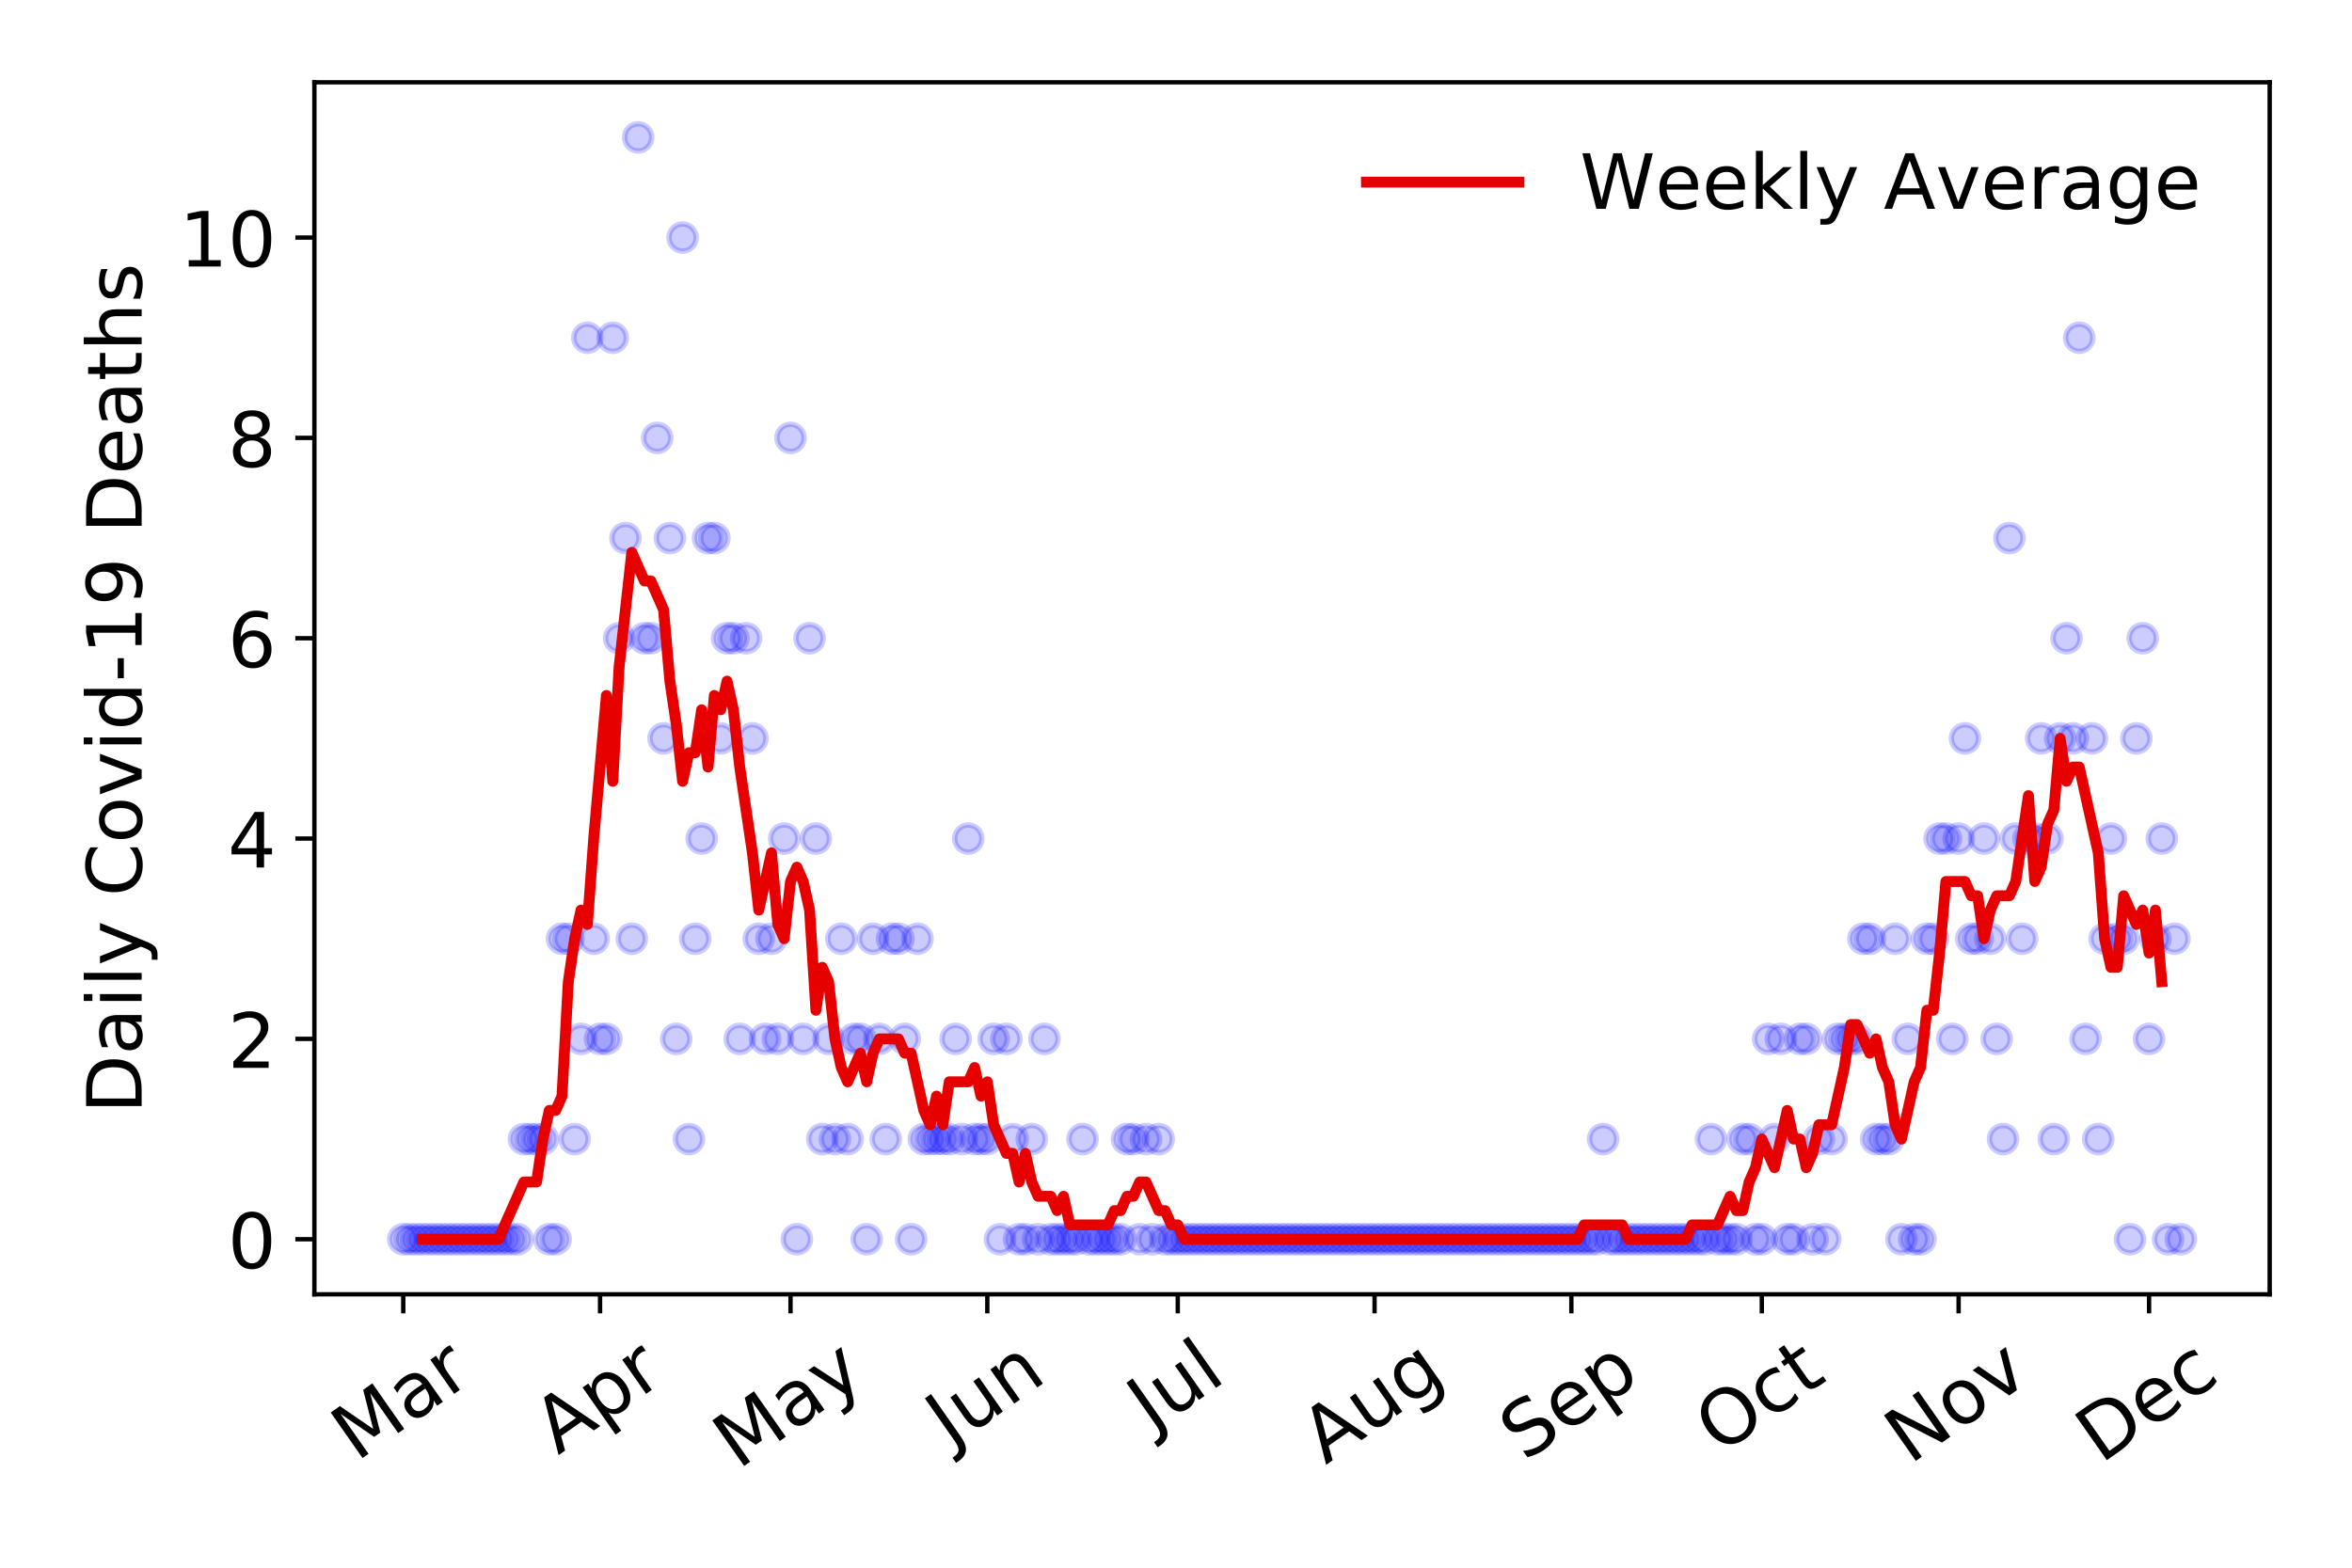 <?xml version="1.0" encoding="utf-8" standalone="no"?>
<!DOCTYPE svg PUBLIC "-//W3C//DTD SVG 1.1//EN"
  "http://www.w3.org/Graphics/SVG/1.1/DTD/svg11.dtd">
<!-- Created with matplotlib (https://matplotlib.org/) -->
<svg height="288pt" version="1.1" viewBox="0 0 432 288" width="432pt" xmlns="http://www.w3.org/2000/svg" xmlns:xlink="http://www.w3.org/1999/xlink">
 <defs>
  <style type="text/css">
*{stroke-linecap:butt;stroke-linejoin:round;}
  </style>
 </defs>
 <g id="figure_1">
  <g id="patch_1">
   <path d="M 0 288 
L 432 288 
L 432 0 
L 0 0 
z
" style="fill:#ffffff;"/>
  </g>
  <g id="axes_1">
   <g id="patch_2">
    <path d="M 57.745 237.778 
L 416.88 237.778 
L 416.88 15.12 
L 57.745 15.12 
z
" style="fill:#ffffff;"/>
   </g>
   <g id="matplotlib.axis_1">
    <g id="xtick_1">
     <g id="line2d_1">
      <defs>
       <path d="M 0 0 
L 0 3.5 
" id="md231340873" style="stroke:#000000;stroke-width:0.8;"/>
      </defs>
      <g>
       <use style="stroke:#000000;stroke-width:0.8;" x="74.069" xlink:href="#md231340873" y="237.778"/>
      </g>
     </g>
     <g id="text_1">
      <!-- Mar -->
      <defs>
       <path d="M 9.812 72.906 
L 24.516 72.906 
L 43.109 23.297 
L 61.812 72.906 
L 76.516 72.906 
L 76.516 0 
L 66.891 0 
L 66.891 64.016 
L 48.094 14.016 
L 38.188 14.016 
L 19.391 64.016 
L 19.391 0 
L 9.812 0 
z
" id="DejaVuSans-77"/>
       <path d="M 34.281 27.484 
Q 23.391 27.484 19.188 25 
Q 14.984 22.516 14.984 16.5 
Q 14.984 11.719 18.141 8.906 
Q 21.297 6.109 26.703 6.109 
Q 34.188 6.109 38.703 11.406 
Q 43.219 16.703 43.219 25.484 
L 43.219 27.484 
z
M 52.203 31.203 
L 52.203 0 
L 43.219 0 
L 43.219 8.297 
Q 40.141 3.328 35.547 0.953 
Q 30.953 -1.422 24.312 -1.422 
Q 15.922 -1.422 10.953 3.297 
Q 6 8.016 6 15.922 
Q 6 25.141 12.172 29.828 
Q 18.359 34.516 30.609 34.516 
L 43.219 34.516 
L 43.219 35.406 
Q 43.219 41.609 39.141 45 
Q 35.062 48.391 27.688 48.391 
Q 23 48.391 18.547 47.266 
Q 14.109 46.141 10.016 43.891 
L 10.016 52.203 
Q 14.938 54.109 19.578 55.047 
Q 24.219 56 28.609 56 
Q 40.484 56 46.344 49.844 
Q 52.203 43.703 52.203 31.203 
z
" id="DejaVuSans-97"/>
       <path d="M 41.109 46.297 
Q 39.594 47.172 37.812 47.578 
Q 36.031 48 33.891 48 
Q 26.266 48 22.188 43.047 
Q 18.109 38.094 18.109 28.812 
L 18.109 0 
L 9.078 0 
L 9.078 54.688 
L 18.109 54.688 
L 18.109 46.188 
Q 20.953 51.172 25.484 53.578 
Q 30.031 56 36.531 56 
Q 37.453 56 38.578 55.875 
Q 39.703 55.766 41.062 55.516 
z
" id="DejaVuSans-114"/>
      </defs>
      <g transform="translate(65.467 268.643)rotate(-35)scale(0.14 -0.14)">
       <use xlink:href="#DejaVuSans-77"/>
       <use x="86.279" xlink:href="#DejaVuSans-97"/>
       <use x="147.559" xlink:href="#DejaVuSans-114"/>
      </g>
     </g>
    </g>
    <g id="xtick_2">
     <g id="line2d_2">
      <g>
       <use style="stroke:#000000;stroke-width:0.8;" x="110.216" xlink:href="#md231340873" y="237.778"/>
      </g>
     </g>
     <g id="text_2">
      <!-- Apr -->
      <defs>
       <path d="M 34.188 63.188 
L 20.797 26.906 
L 47.609 26.906 
z
M 28.609 72.906 
L 39.797 72.906 
L 67.578 0 
L 57.328 0 
L 50.688 18.703 
L 17.828 18.703 
L 11.188 0 
L 0.781 0 
z
" id="DejaVuSans-65"/>
       <path d="M 18.109 8.203 
L 18.109 -20.797 
L 9.078 -20.797 
L 9.078 54.688 
L 18.109 54.688 
L 18.109 46.391 
Q 20.953 51.266 25.266 53.625 
Q 29.594 56 35.594 56 
Q 45.562 56 51.781 48.094 
Q 58.016 40.188 58.016 27.297 
Q 58.016 14.406 51.781 6.484 
Q 45.562 -1.422 35.594 -1.422 
Q 29.594 -1.422 25.266 0.953 
Q 20.953 3.328 18.109 8.203 
z
M 48.688 27.297 
Q 48.688 37.203 44.609 42.844 
Q 40.531 48.484 33.406 48.484 
Q 26.266 48.484 22.188 42.844 
Q 18.109 37.203 18.109 27.297 
Q 18.109 17.391 22.188 11.75 
Q 26.266 6.109 33.406 6.109 
Q 40.531 6.109 44.609 11.75 
Q 48.688 17.391 48.688 27.297 
z
" id="DejaVuSans-112"/>
      </defs>
      <g transform="translate(102.512 267.384)rotate(-35)scale(0.14 -0.14)">
       <use xlink:href="#DejaVuSans-65"/>
       <use x="68.408" xlink:href="#DejaVuSans-112"/>
       <use x="131.885" xlink:href="#DejaVuSans-114"/>
      </g>
     </g>
    </g>
    <g id="xtick_3">
     <g id="line2d_3">
      <g>
       <use style="stroke:#000000;stroke-width:0.8;" x="145.197" xlink:href="#md231340873" y="237.778"/>
      </g>
     </g>
     <g id="text_3">
      <!-- May -->
      <defs>
       <path d="M 32.172 -5.078 
Q 28.375 -14.844 24.75 -17.812 
Q 21.141 -20.797 15.094 -20.797 
L 7.906 -20.797 
L 7.906 -13.281 
L 13.188 -13.281 
Q 16.891 -13.281 18.938 -11.516 
Q 21 -9.766 23.484 -3.219 
L 25.094 0.875 
L 2.984 54.688 
L 12.5 54.688 
L 29.594 11.922 
L 46.688 54.688 
L 56.203 54.688 
z
" id="DejaVuSans-121"/>
      </defs>
      <g transform="translate(135.557 270.094)rotate(-35)scale(0.14 -0.14)">
       <use xlink:href="#DejaVuSans-77"/>
       <use x="86.279" xlink:href="#DejaVuSans-97"/>
       <use x="147.559" xlink:href="#DejaVuSans-121"/>
      </g>
     </g>
    </g>
    <g id="xtick_4">
     <g id="line2d_4">
      <g>
       <use style="stroke:#000000;stroke-width:0.8;" x="181.343" xlink:href="#md231340873" y="237.778"/>
      </g>
     </g>
     <g id="text_4">
      <!-- Jun -->
      <defs>
       <path d="M 9.812 72.906 
L 19.672 72.906 
L 19.672 5.078 
Q 19.672 -8.109 14.672 -14.062 
Q 9.672 -20.016 -1.422 -20.016 
L -5.172 -20.016 
L -5.172 -11.719 
L -2.094 -11.719 
Q 4.438 -11.719 7.125 -8.047 
Q 9.812 -4.391 9.812 5.078 
z
" id="DejaVuSans-74"/>
       <path d="M 8.5 21.578 
L 8.5 54.688 
L 17.484 54.688 
L 17.484 21.922 
Q 17.484 14.156 20.5 10.266 
Q 23.531 6.391 29.594 6.391 
Q 36.859 6.391 41.078 11.031 
Q 45.312 15.672 45.312 23.688 
L 45.312 54.688 
L 54.297 54.688 
L 54.297 0 
L 45.312 0 
L 45.312 8.406 
Q 42.047 3.422 37.719 1 
Q 33.406 -1.422 27.688 -1.422 
Q 18.266 -1.422 13.375 4.438 
Q 8.5 10.297 8.5 21.578 
z
M 31.109 56 
z
" id="DejaVuSans-117"/>
       <path d="M 54.891 33.016 
L 54.891 0 
L 45.906 0 
L 45.906 32.719 
Q 45.906 40.484 42.875 44.328 
Q 39.844 48.188 33.797 48.188 
Q 26.516 48.188 22.312 43.547 
Q 18.109 38.922 18.109 30.906 
L 18.109 0 
L 9.078 0 
L 9.078 54.688 
L 18.109 54.688 
L 18.109 46.188 
Q 21.344 51.125 25.703 53.562 
Q 30.078 56 35.797 56 
Q 45.219 56 50.047 50.172 
Q 54.891 44.344 54.891 33.016 
z
" id="DejaVuSans-110"/>
      </defs>
      <g transform="translate(174.6 266.039)rotate(-35)scale(0.14 -0.14)">
       <use xlink:href="#DejaVuSans-74"/>
       <use x="29.492" xlink:href="#DejaVuSans-117"/>
       <use x="92.871" xlink:href="#DejaVuSans-110"/>
      </g>
     </g>
    </g>
    <g id="xtick_5">
     <g id="line2d_5">
      <g>
       <use style="stroke:#000000;stroke-width:0.8;" x="216.324" xlink:href="#md231340873" y="237.778"/>
      </g>
     </g>
     <g id="text_5">
      <!-- Jul -->
      <defs>
       <path d="M 9.422 75.984 
L 18.406 75.984 
L 18.406 0 
L 9.422 0 
z
" id="DejaVuSans-108"/>
      </defs>
      <g transform="translate(211.621 263.181)rotate(-35)scale(0.14 -0.14)">
       <use xlink:href="#DejaVuSans-74"/>
       <use x="29.492" xlink:href="#DejaVuSans-117"/>
       <use x="92.871" xlink:href="#DejaVuSans-108"/>
      </g>
     </g>
    </g>
    <g id="xtick_6">
     <g id="line2d_6">
      <g>
       <use style="stroke:#000000;stroke-width:0.8;" x="252.471" xlink:href="#md231340873" y="237.778"/>
      </g>
     </g>
     <g id="text_6">
      <!-- Aug -->
      <defs>
       <path d="M 45.406 27.984 
Q 45.406 37.75 41.375 43.109 
Q 37.359 48.484 30.078 48.484 
Q 22.859 48.484 18.828 43.109 
Q 14.797 37.75 14.797 27.984 
Q 14.797 18.266 18.828 12.891 
Q 22.859 7.516 30.078 7.516 
Q 37.359 7.516 41.375 12.891 
Q 45.406 18.266 45.406 27.984 
z
M 54.391 6.781 
Q 54.391 -7.172 48.188 -13.984 
Q 42 -20.797 29.203 -20.797 
Q 24.469 -20.797 20.266 -20.094 
Q 16.062 -19.391 12.109 -17.922 
L 12.109 -9.188 
Q 16.062 -11.328 19.922 -12.344 
Q 23.781 -13.375 27.781 -13.375 
Q 36.625 -13.375 41.016 -8.766 
Q 45.406 -4.156 45.406 5.172 
L 45.406 9.625 
Q 42.625 4.781 38.281 2.391 
Q 33.938 0 27.875 0 
Q 17.828 0 11.672 7.656 
Q 5.516 15.328 5.516 27.984 
Q 5.516 40.672 11.672 48.328 
Q 17.828 56 27.875 56 
Q 33.938 56 38.281 53.609 
Q 42.625 51.219 45.406 46.391 
L 45.406 54.688 
L 54.391 54.688 
z
" id="DejaVuSans-103"/>
      </defs>
      <g transform="translate(243.49 269.172)rotate(-35)scale(0.14 -0.14)">
       <use xlink:href="#DejaVuSans-65"/>
       <use x="68.408" xlink:href="#DejaVuSans-117"/>
       <use x="131.787" xlink:href="#DejaVuSans-103"/>
      </g>
     </g>
    </g>
    <g id="xtick_7">
     <g id="line2d_7">
      <g>
       <use style="stroke:#000000;stroke-width:0.8;" x="288.618" xlink:href="#md231340873" y="237.778"/>
      </g>
     </g>
     <g id="text_7">
      <!-- Sep -->
      <defs>
       <path d="M 53.516 70.516 
L 53.516 60.891 
Q 47.906 63.578 42.922 64.891 
Q 37.938 66.219 33.297 66.219 
Q 25.25 66.219 20.875 63.094 
Q 16.5 59.969 16.5 54.203 
Q 16.5 49.359 19.406 46.891 
Q 22.312 44.438 30.422 42.922 
L 36.375 41.703 
Q 47.406 39.594 52.656 34.297 
Q 57.906 29 57.906 20.125 
Q 57.906 9.516 50.797 4.047 
Q 43.703 -1.422 29.984 -1.422 
Q 24.812 -1.422 18.969 -0.25 
Q 13.141 0.922 6.891 3.219 
L 6.891 13.375 
Q 12.891 10.016 18.656 8.297 
Q 24.422 6.594 29.984 6.594 
Q 38.422 6.594 43.016 9.906 
Q 47.609 13.234 47.609 19.391 
Q 47.609 24.75 44.312 27.781 
Q 41.016 30.812 33.5 32.328 
L 27.484 33.5 
Q 16.453 35.688 11.516 40.375 
Q 6.594 45.062 6.594 53.422 
Q 6.594 63.094 13.406 68.656 
Q 20.219 74.219 32.172 74.219 
Q 37.312 74.219 42.625 73.281 
Q 47.953 72.359 53.516 70.516 
z
" id="DejaVuSans-83"/>
       <path d="M 56.203 29.594 
L 56.203 25.203 
L 14.891 25.203 
Q 15.484 15.922 20.484 11.062 
Q 25.484 6.203 34.422 6.203 
Q 39.594 6.203 44.453 7.469 
Q 49.312 8.734 54.109 11.281 
L 54.109 2.781 
Q 49.266 0.734 44.188 -0.344 
Q 39.109 -1.422 33.891 -1.422 
Q 20.797 -1.422 13.156 6.188 
Q 5.516 13.812 5.516 26.812 
Q 5.516 40.234 12.766 48.109 
Q 20.016 56 32.328 56 
Q 43.359 56 49.781 48.891 
Q 56.203 41.797 56.203 29.594 
z
M 47.219 32.234 
Q 47.125 39.594 43.094 43.984 
Q 39.062 48.391 32.422 48.391 
Q 24.906 48.391 20.391 44.141 
Q 15.875 39.891 15.188 32.172 
z
" id="DejaVuSans-101"/>
      </defs>
      <g transform="translate(280.025 268.629)rotate(-35)scale(0.14 -0.14)">
       <use xlink:href="#DejaVuSans-83"/>
       <use x="63.477" xlink:href="#DejaVuSans-101"/>
       <use x="125" xlink:href="#DejaVuSans-112"/>
      </g>
     </g>
    </g>
    <g id="xtick_8">
     <g id="line2d_8">
      <g>
       <use style="stroke:#000000;stroke-width:0.8;" x="323.598" xlink:href="#md231340873" y="237.778"/>
      </g>
     </g>
     <g id="text_8">
      <!-- Oct -->
      <defs>
       <path d="M 39.406 66.219 
Q 28.656 66.219 22.328 58.203 
Q 16.016 50.203 16.016 36.375 
Q 16.016 22.609 22.328 14.594 
Q 28.656 6.594 39.406 6.594 
Q 50.141 6.594 56.422 14.594 
Q 62.703 22.609 62.703 36.375 
Q 62.703 50.203 56.422 58.203 
Q 50.141 66.219 39.406 66.219 
z
M 39.406 74.219 
Q 54.734 74.219 63.906 63.938 
Q 73.094 53.656 73.094 36.375 
Q 73.094 19.141 63.906 8.859 
Q 54.734 -1.422 39.406 -1.422 
Q 24.031 -1.422 14.812 8.828 
Q 5.609 19.094 5.609 36.375 
Q 5.609 53.656 14.812 63.938 
Q 24.031 74.219 39.406 74.219 
z
" id="DejaVuSans-79"/>
       <path d="M 48.781 52.594 
L 48.781 44.188 
Q 44.969 46.297 41.141 47.344 
Q 37.312 48.391 33.406 48.391 
Q 24.656 48.391 19.812 42.844 
Q 14.984 37.312 14.984 27.297 
Q 14.984 17.281 19.812 11.734 
Q 24.656 6.203 33.406 6.203 
Q 37.312 6.203 41.141 7.25 
Q 44.969 8.297 48.781 10.406 
L 48.781 2.094 
Q 45.016 0.344 40.984 -0.531 
Q 36.969 -1.422 32.422 -1.422 
Q 20.062 -1.422 12.781 6.344 
Q 5.516 14.109 5.516 27.297 
Q 5.516 40.672 12.859 48.328 
Q 20.219 56 33.016 56 
Q 37.156 56 41.109 55.141 
Q 45.062 54.297 48.781 52.594 
z
" id="DejaVuSans-99"/>
       <path d="M 18.312 70.219 
L 18.312 54.688 
L 36.812 54.688 
L 36.812 47.703 
L 18.312 47.703 
L 18.312 18.016 
Q 18.312 11.328 20.141 9.422 
Q 21.969 7.516 27.594 7.516 
L 36.812 7.516 
L 36.812 0 
L 27.594 0 
Q 17.188 0 13.234 3.875 
Q 9.281 7.766 9.281 18.016 
L 9.281 47.703 
L 2.688 47.703 
L 2.688 54.688 
L 9.281 54.688 
L 9.281 70.219 
z
" id="DejaVuSans-116"/>
      </defs>
      <g transform="translate(315.899 267.377)rotate(-35)scale(0.14 -0.14)">
       <use xlink:href="#DejaVuSans-79"/>
       <use x="78.711" xlink:href="#DejaVuSans-99"/>
       <use x="133.691" xlink:href="#DejaVuSans-116"/>
      </g>
     </g>
    </g>
    <g id="xtick_9">
     <g id="line2d_9">
      <g>
       <use style="stroke:#000000;stroke-width:0.8;" x="359.745" xlink:href="#md231340873" y="237.778"/>
      </g>
     </g>
     <g id="text_9">
      <!-- Nov -->
      <defs>
       <path d="M 9.812 72.906 
L 23.094 72.906 
L 55.422 11.922 
L 55.422 72.906 
L 64.984 72.906 
L 64.984 0 
L 51.703 0 
L 19.391 60.984 
L 19.391 0 
L 9.812 0 
z
" id="DejaVuSans-78"/>
       <path d="M 30.609 48.391 
Q 23.391 48.391 19.188 42.75 
Q 14.984 37.109 14.984 27.297 
Q 14.984 17.484 19.156 11.844 
Q 23.344 6.203 30.609 6.203 
Q 37.797 6.203 41.984 11.859 
Q 46.188 17.531 46.188 27.297 
Q 46.188 37.016 41.984 42.703 
Q 37.797 48.391 30.609 48.391 
z
M 30.609 56 
Q 42.328 56 49.016 48.375 
Q 55.719 40.766 55.719 27.297 
Q 55.719 13.875 49.016 6.219 
Q 42.328 -1.422 30.609 -1.422 
Q 18.844 -1.422 12.172 6.219 
Q 5.516 13.875 5.516 27.297 
Q 5.516 40.766 12.172 48.375 
Q 18.844 56 30.609 56 
z
" id="DejaVuSans-111"/>
       <path d="M 2.984 54.688 
L 12.5 54.688 
L 29.594 8.797 
L 46.688 54.688 
L 56.203 54.688 
L 35.688 0 
L 23.484 0 
z
" id="DejaVuSans-118"/>
      </defs>
      <g transform="translate(350.769 269.166)rotate(-35)scale(0.14 -0.14)">
       <use xlink:href="#DejaVuSans-78"/>
       <use x="74.805" xlink:href="#DejaVuSans-111"/>
       <use x="135.986" xlink:href="#DejaVuSans-118"/>
      </g>
     </g>
    </g>
    <g id="xtick_10">
     <g id="line2d_10">
      <g>
       <use style="stroke:#000000;stroke-width:0.8;" x="394.726" xlink:href="#md231340873" y="237.778"/>
      </g>
     </g>
     <g id="text_10">
      <!-- Dec -->
      <defs>
       <path d="M 19.672 64.797 
L 19.672 8.109 
L 31.594 8.109 
Q 46.688 8.109 53.688 14.938 
Q 60.688 21.781 60.688 36.531 
Q 60.688 51.172 53.688 57.984 
Q 46.688 64.797 31.594 64.797 
z
M 9.812 72.906 
L 30.078 72.906 
Q 51.266 72.906 61.172 64.094 
Q 71.094 55.281 71.094 36.531 
Q 71.094 17.672 61.125 8.828 
Q 51.172 0 30.078 0 
L 9.812 0 
z
" id="DejaVuSans-68"/>
      </defs>
      <g transform="translate(385.845 269.032)rotate(-35)scale(0.14 -0.14)">
       <use xlink:href="#DejaVuSans-68"/>
       <use x="77.002" xlink:href="#DejaVuSans-101"/>
       <use x="138.525" xlink:href="#DejaVuSans-99"/>
      </g>
     </g>
    </g>
   </g>
   <g id="matplotlib.axis_2">
    <g id="ytick_1">
     <g id="line2d_11">
      <defs>
       <path d="M 0 0 
L -3.5 0 
" id="md617418454" style="stroke:#000000;stroke-width:0.8;"/>
      </defs>
      <g>
       <use style="stroke:#000000;stroke-width:0.8;" x="57.745" xlink:href="#md617418454" y="227.657"/>
      </g>
     </g>
     <g id="text_11">
      <!-- 0 -->
      <defs>
       <path d="M 31.781 66.406 
Q 24.172 66.406 20.328 58.906 
Q 16.5 51.422 16.5 36.375 
Q 16.5 21.391 20.328 13.891 
Q 24.172 6.391 31.781 6.391 
Q 39.453 6.391 43.281 13.891 
Q 47.125 21.391 47.125 36.375 
Q 47.125 51.422 43.281 58.906 
Q 39.453 66.406 31.781 66.406 
z
M 31.781 74.219 
Q 44.047 74.219 50.516 64.516 
Q 56.984 54.828 56.984 36.375 
Q 56.984 17.969 50.516 8.266 
Q 44.047 -1.422 31.781 -1.422 
Q 19.531 -1.422 13.062 8.266 
Q 6.594 17.969 6.594 36.375 
Q 6.594 54.828 13.062 64.516 
Q 19.531 74.219 31.781 74.219 
z
" id="DejaVuSans-48"/>
      </defs>
      <g transform="translate(41.837 232.976)scale(0.14 -0.14)">
       <use xlink:href="#DejaVuSans-48"/>
      </g>
     </g>
    </g>
    <g id="ytick_2">
     <g id="line2d_12">
      <g>
       <use style="stroke:#000000;stroke-width:0.8;" x="57.745" xlink:href="#md617418454" y="190.854"/>
      </g>
     </g>
     <g id="text_12">
      <!-- 2 -->
      <defs>
       <path d="M 19.188 8.297 
L 53.609 8.297 
L 53.609 0 
L 7.328 0 
L 7.328 8.297 
Q 12.938 14.109 22.625 23.891 
Q 32.328 33.688 34.812 36.531 
Q 39.547 41.844 41.422 45.531 
Q 43.312 49.219 43.312 52.781 
Q 43.312 58.594 39.234 62.25 
Q 35.156 65.922 28.609 65.922 
Q 23.969 65.922 18.812 64.312 
Q 13.672 62.703 7.812 59.422 
L 7.812 69.391 
Q 13.766 71.781 18.938 73 
Q 24.125 74.219 28.422 74.219 
Q 39.75 74.219 46.484 68.547 
Q 53.219 62.891 53.219 53.422 
Q 53.219 48.922 51.531 44.891 
Q 49.859 40.875 45.406 35.406 
Q 44.188 33.984 37.641 27.219 
Q 31.109 20.453 19.188 8.297 
z
" id="DejaVuSans-50"/>
      </defs>
      <g transform="translate(41.837 196.173)scale(0.14 -0.14)">
       <use xlink:href="#DejaVuSans-50"/>
      </g>
     </g>
    </g>
    <g id="ytick_3">
     <g id="line2d_13">
      <g>
       <use style="stroke:#000000;stroke-width:0.8;" x="57.745" xlink:href="#md617418454" y="154.051"/>
      </g>
     </g>
     <g id="text_13">
      <!-- 4 -->
      <defs>
       <path d="M 37.797 64.312 
L 12.891 25.391 
L 37.797 25.391 
z
M 35.203 72.906 
L 47.609 72.906 
L 47.609 25.391 
L 58.016 25.391 
L 58.016 17.188 
L 47.609 17.188 
L 47.609 0 
L 37.797 0 
L 37.797 17.188 
L 4.891 17.188 
L 4.891 26.703 
z
" id="DejaVuSans-52"/>
      </defs>
      <g transform="translate(41.837 159.37)scale(0.14 -0.14)">
       <use xlink:href="#DejaVuSans-52"/>
      </g>
     </g>
    </g>
    <g id="ytick_4">
     <g id="line2d_14">
      <g>
       <use style="stroke:#000000;stroke-width:0.8;" x="57.745" xlink:href="#md617418454" y="117.248"/>
      </g>
     </g>
     <g id="text_14">
      <!-- 6 -->
      <defs>
       <path d="M 33.016 40.375 
Q 26.375 40.375 22.484 35.828 
Q 18.609 31.297 18.609 23.391 
Q 18.609 15.531 22.484 10.953 
Q 26.375 6.391 33.016 6.391 
Q 39.656 6.391 43.531 10.953 
Q 47.406 15.531 47.406 23.391 
Q 47.406 31.297 43.531 35.828 
Q 39.656 40.375 33.016 40.375 
z
M 52.594 71.297 
L 52.594 62.312 
Q 48.875 64.062 45.094 64.984 
Q 41.312 65.922 37.594 65.922 
Q 27.828 65.922 22.672 59.328 
Q 17.531 52.734 16.797 39.406 
Q 19.672 43.656 24.016 45.922 
Q 28.375 48.188 33.594 48.188 
Q 44.578 48.188 50.953 41.516 
Q 57.328 34.859 57.328 23.391 
Q 57.328 12.156 50.688 5.359 
Q 44.047 -1.422 33.016 -1.422 
Q 20.359 -1.422 13.672 8.266 
Q 6.984 17.969 6.984 36.375 
Q 6.984 53.656 15.188 63.938 
Q 23.391 74.219 37.203 74.219 
Q 40.922 74.219 44.703 73.484 
Q 48.484 72.75 52.594 71.297 
z
" id="DejaVuSans-54"/>
      </defs>
      <g transform="translate(41.837 122.567)scale(0.14 -0.14)">
       <use xlink:href="#DejaVuSans-54"/>
      </g>
     </g>
    </g>
    <g id="ytick_5">
     <g id="line2d_15">
      <g>
       <use style="stroke:#000000;stroke-width:0.8;" x="57.745" xlink:href="#md617418454" y="80.445"/>
      </g>
     </g>
     <g id="text_15">
      <!-- 8 -->
      <defs>
       <path d="M 31.781 34.625 
Q 24.75 34.625 20.719 30.859 
Q 16.703 27.094 16.703 20.516 
Q 16.703 13.922 20.719 10.156 
Q 24.75 6.391 31.781 6.391 
Q 38.812 6.391 42.859 10.172 
Q 46.922 13.969 46.922 20.516 
Q 46.922 27.094 42.891 30.859 
Q 38.875 34.625 31.781 34.625 
z
M 21.922 38.812 
Q 15.578 40.375 12.031 44.719 
Q 8.5 49.078 8.5 55.328 
Q 8.5 64.062 14.719 69.141 
Q 20.953 74.219 31.781 74.219 
Q 42.672 74.219 48.875 69.141 
Q 55.078 64.062 55.078 55.328 
Q 55.078 49.078 51.531 44.719 
Q 48 40.375 41.703 38.812 
Q 48.828 37.156 52.797 32.312 
Q 56.781 27.484 56.781 20.516 
Q 56.781 9.906 50.312 4.234 
Q 43.844 -1.422 31.781 -1.422 
Q 19.734 -1.422 13.25 4.234 
Q 6.781 9.906 6.781 20.516 
Q 6.781 27.484 10.781 32.312 
Q 14.797 37.156 21.922 38.812 
z
M 18.312 54.391 
Q 18.312 48.734 21.844 45.562 
Q 25.391 42.391 31.781 42.391 
Q 38.141 42.391 41.719 45.562 
Q 45.312 48.734 45.312 54.391 
Q 45.312 60.062 41.719 63.234 
Q 38.141 66.406 31.781 66.406 
Q 25.391 66.406 21.844 63.234 
Q 18.312 60.062 18.312 54.391 
z
" id="DejaVuSans-56"/>
      </defs>
      <g transform="translate(41.837 85.764)scale(0.14 -0.14)">
       <use xlink:href="#DejaVuSans-56"/>
      </g>
     </g>
    </g>
    <g id="ytick_6">
     <g id="line2d_16">
      <g>
       <use style="stroke:#000000;stroke-width:0.8;" x="57.745" xlink:href="#md617418454" y="43.642"/>
      </g>
     </g>
     <g id="text_16">
      <!-- 10 -->
      <defs>
       <path d="M 12.406 8.297 
L 28.516 8.297 
L 28.516 63.922 
L 10.984 60.406 
L 10.984 69.391 
L 28.422 72.906 
L 38.281 72.906 
L 38.281 8.297 
L 54.391 8.297 
L 54.391 0 
L 12.406 0 
z
" id="DejaVuSans-49"/>
      </defs>
      <g transform="translate(32.93 48.961)scale(0.14 -0.14)">
       <use xlink:href="#DejaVuSans-49"/>
       <use x="63.623" xlink:href="#DejaVuSans-48"/>
      </g>
     </g>
    </g>
    <g id="text_17">
     <!-- Daily Covid-19 Deaths -->
     <defs>
      <path d="M 9.422 54.688 
L 18.406 54.688 
L 18.406 0 
L 9.422 0 
z
M 9.422 75.984 
L 18.406 75.984 
L 18.406 64.594 
L 9.422 64.594 
z
" id="DejaVuSans-105"/>
      <path id="DejaVuSans-32"/>
      <path d="M 64.406 67.281 
L 64.406 56.891 
Q 59.422 61.531 53.781 63.812 
Q 48.141 66.109 41.797 66.109 
Q 29.297 66.109 22.656 58.469 
Q 16.016 50.828 16.016 36.375 
Q 16.016 21.969 22.656 14.328 
Q 29.297 6.688 41.797 6.688 
Q 48.141 6.688 53.781 8.984 
Q 59.422 11.281 64.406 15.922 
L 64.406 5.609 
Q 59.234 2.094 53.438 0.328 
Q 47.656 -1.422 41.219 -1.422 
Q 24.656 -1.422 15.125 8.703 
Q 5.609 18.844 5.609 36.375 
Q 5.609 53.953 15.125 64.078 
Q 24.656 74.219 41.219 74.219 
Q 47.75 74.219 53.531 72.484 
Q 59.328 70.75 64.406 67.281 
z
" id="DejaVuSans-67"/>
      <path d="M 45.406 46.391 
L 45.406 75.984 
L 54.391 75.984 
L 54.391 0 
L 45.406 0 
L 45.406 8.203 
Q 42.578 3.328 38.25 0.953 
Q 33.938 -1.422 27.875 -1.422 
Q 17.969 -1.422 11.734 6.484 
Q 5.516 14.406 5.516 27.297 
Q 5.516 40.188 11.734 48.094 
Q 17.969 56 27.875 56 
Q 33.938 56 38.25 53.625 
Q 42.578 51.266 45.406 46.391 
z
M 14.797 27.297 
Q 14.797 17.391 18.875 11.75 
Q 22.953 6.109 30.078 6.109 
Q 37.203 6.109 41.297 11.75 
Q 45.406 17.391 45.406 27.297 
Q 45.406 37.203 41.297 42.844 
Q 37.203 48.484 30.078 48.484 
Q 22.953 48.484 18.875 42.844 
Q 14.797 37.203 14.797 27.297 
z
" id="DejaVuSans-100"/>
      <path d="M 4.891 31.391 
L 31.203 31.391 
L 31.203 23.391 
L 4.891 23.391 
z
" id="DejaVuSans-45"/>
      <path d="M 10.984 1.516 
L 10.984 10.5 
Q 14.703 8.734 18.5 7.812 
Q 22.312 6.891 25.984 6.891 
Q 35.75 6.891 40.891 13.453 
Q 46.047 20.016 46.781 33.406 
Q 43.953 29.203 39.594 26.953 
Q 35.25 24.703 29.984 24.703 
Q 19.047 24.703 12.672 31.312 
Q 6.297 37.938 6.297 49.422 
Q 6.297 60.641 12.938 67.422 
Q 19.578 74.219 30.609 74.219 
Q 43.266 74.219 49.922 64.516 
Q 56.594 54.828 56.594 36.375 
Q 56.594 19.141 48.406 8.859 
Q 40.234 -1.422 26.422 -1.422 
Q 22.703 -1.422 18.891 -0.688 
Q 15.094 0.047 10.984 1.516 
z
M 30.609 32.422 
Q 37.25 32.422 41.125 36.953 
Q 45.016 41.5 45.016 49.422 
Q 45.016 57.281 41.125 61.844 
Q 37.25 66.406 30.609 66.406 
Q 23.969 66.406 20.094 61.844 
Q 16.219 57.281 16.219 49.422 
Q 16.219 41.5 20.094 36.953 
Q 23.969 32.422 30.609 32.422 
z
" id="DejaVuSans-57"/>
      <path d="M 54.891 33.016 
L 54.891 0 
L 45.906 0 
L 45.906 32.719 
Q 45.906 40.484 42.875 44.328 
Q 39.844 48.188 33.797 48.188 
Q 26.516 48.188 22.312 43.547 
Q 18.109 38.922 18.109 30.906 
L 18.109 0 
L 9.078 0 
L 9.078 75.984 
L 18.109 75.984 
L 18.109 46.188 
Q 21.344 51.125 25.703 53.562 
Q 30.078 56 35.797 56 
Q 45.219 56 50.047 50.172 
Q 54.891 44.344 54.891 33.016 
z
" id="DejaVuSans-104"/>
      <path d="M 44.281 53.078 
L 44.281 44.578 
Q 40.484 46.531 36.375 47.5 
Q 32.281 48.484 27.875 48.484 
Q 21.188 48.484 17.844 46.438 
Q 14.5 44.391 14.5 40.281 
Q 14.5 37.156 16.891 35.375 
Q 19.281 33.594 26.516 31.984 
L 29.594 31.297 
Q 39.156 29.25 43.188 25.516 
Q 47.219 21.781 47.219 15.094 
Q 47.219 7.469 41.188 3.016 
Q 35.156 -1.422 24.609 -1.422 
Q 20.219 -1.422 15.453 -0.562 
Q 10.688 0.297 5.422 2 
L 5.422 11.281 
Q 10.406 8.688 15.234 7.391 
Q 20.062 6.109 24.812 6.109 
Q 31.156 6.109 34.562 8.281 
Q 37.984 10.453 37.984 14.406 
Q 37.984 18.062 35.516 20.016 
Q 33.062 21.969 24.703 23.781 
L 21.578 24.516 
Q 13.234 26.266 9.516 29.906 
Q 5.812 33.547 5.812 39.891 
Q 5.812 47.609 11.281 51.797 
Q 16.75 56 26.812 56 
Q 31.781 56 36.172 55.266 
Q 40.578 54.547 44.281 53.078 
z
" id="DejaVuSans-115"/>
     </defs>
     <g transform="translate(26.018 204.56)rotate(-90)scale(0.14 -0.14)">
      <use xlink:href="#DejaVuSans-68"/>
      <use x="77.002" xlink:href="#DejaVuSans-97"/>
      <use x="138.281" xlink:href="#DejaVuSans-105"/>
      <use x="166.064" xlink:href="#DejaVuSans-108"/>
      <use x="193.848" xlink:href="#DejaVuSans-121"/>
      <use x="253.027" xlink:href="#DejaVuSans-32"/>
      <use x="284.814" xlink:href="#DejaVuSans-67"/>
      <use x="354.639" xlink:href="#DejaVuSans-111"/>
      <use x="415.82" xlink:href="#DejaVuSans-118"/>
      <use x="475" xlink:href="#DejaVuSans-105"/>
      <use x="502.783" xlink:href="#DejaVuSans-100"/>
      <use x="566.26" xlink:href="#DejaVuSans-45"/>
      <use x="602.344" xlink:href="#DejaVuSans-49"/>
      <use x="665.967" xlink:href="#DejaVuSans-57"/>
      <use x="729.59" xlink:href="#DejaVuSans-32"/>
      <use x="761.377" xlink:href="#DejaVuSans-68"/>
      <use x="838.379" xlink:href="#DejaVuSans-101"/>
      <use x="899.902" xlink:href="#DejaVuSans-97"/>
      <use x="961.182" xlink:href="#DejaVuSans-116"/>
      <use x="1000.391" xlink:href="#DejaVuSans-104"/>
      <use x="1063.77" xlink:href="#DejaVuSans-115"/>
     </g>
    </g>
   </g>
   <g id="line2d_17">
    <defs>
     <path d="M 0 2.5 
C 0.663 2.5 1.299 2.237 1.768 1.768 
C 2.237 1.299 2.5 0.663 2.5 0 
C 2.5 -0.663 2.237 -1.299 1.768 -1.768 
C 1.299 -2.237 0.663 -2.5 0 -2.5 
C -0.663 -2.5 -1.299 -2.237 -1.768 -1.768 
C -2.237 -1.299 -2.5 -0.663 -2.5 0 
C -2.5 0.663 -2.237 1.299 -1.768 1.768 
C -1.299 2.237 -0.663 2.5 0 2.5 
z
" id="mad918fc4e0" style="stroke:#0000ff;stroke-opacity:0.2;"/>
    </defs>
    <g clip-path="url(#p538d9a8492)">
     <use style="fill:#0000ff;fill-opacity:0.2;stroke:#0000ff;stroke-opacity:0.2;" x="74.069" xlink:href="#mad918fc4e0" y="227.657"/>
     <use style="fill:#0000ff;fill-opacity:0.2;stroke:#0000ff;stroke-opacity:0.2;" x="75.235" xlink:href="#mad918fc4e0" y="227.657"/>
     <use style="fill:#0000ff;fill-opacity:0.2;stroke:#0000ff;stroke-opacity:0.2;" x="76.401" xlink:href="#mad918fc4e0" y="227.657"/>
     <use style="fill:#0000ff;fill-opacity:0.2;stroke:#0000ff;stroke-opacity:0.2;" x="77.567" xlink:href="#mad918fc4e0" y="227.657"/>
     <use style="fill:#0000ff;fill-opacity:0.2;stroke:#0000ff;stroke-opacity:0.2;" x="78.733" xlink:href="#mad918fc4e0" y="227.657"/>
     <use style="fill:#0000ff;fill-opacity:0.2;stroke:#0000ff;stroke-opacity:0.2;" x="79.899" xlink:href="#mad918fc4e0" y="227.657"/>
     <use style="fill:#0000ff;fill-opacity:0.2;stroke:#0000ff;stroke-opacity:0.2;" x="81.065" xlink:href="#mad918fc4e0" y="227.657"/>
     <use style="fill:#0000ff;fill-opacity:0.2;stroke:#0000ff;stroke-opacity:0.2;" x="82.231" xlink:href="#mad918fc4e0" y="227.657"/>
     <use style="fill:#0000ff;fill-opacity:0.2;stroke:#0000ff;stroke-opacity:0.2;" x="83.397" xlink:href="#mad918fc4e0" y="227.657"/>
     <use style="fill:#0000ff;fill-opacity:0.2;stroke:#0000ff;stroke-opacity:0.2;" x="84.564" xlink:href="#mad918fc4e0" y="227.657"/>
     <use style="fill:#0000ff;fill-opacity:0.2;stroke:#0000ff;stroke-opacity:0.2;" x="85.73" xlink:href="#mad918fc4e0" y="227.657"/>
     <use style="fill:#0000ff;fill-opacity:0.2;stroke:#0000ff;stroke-opacity:0.2;" x="86.896" xlink:href="#mad918fc4e0" y="227.657"/>
     <use style="fill:#0000ff;fill-opacity:0.2;stroke:#0000ff;stroke-opacity:0.2;" x="88.062" xlink:href="#mad918fc4e0" y="227.657"/>
     <use style="fill:#0000ff;fill-opacity:0.2;stroke:#0000ff;stroke-opacity:0.2;" x="89.228" xlink:href="#mad918fc4e0" y="227.657"/>
     <use style="fill:#0000ff;fill-opacity:0.2;stroke:#0000ff;stroke-opacity:0.2;" x="90.394" xlink:href="#mad918fc4e0" y="227.657"/>
     <use style="fill:#0000ff;fill-opacity:0.2;stroke:#0000ff;stroke-opacity:0.2;" x="91.56" xlink:href="#mad918fc4e0" y="227.657"/>
     <use style="fill:#0000ff;fill-opacity:0.2;stroke:#0000ff;stroke-opacity:0.2;" x="92.726" xlink:href="#mad918fc4e0" y="227.657"/>
     <use style="fill:#0000ff;fill-opacity:0.2;stroke:#0000ff;stroke-opacity:0.2;" x="93.892" xlink:href="#mad918fc4e0" y="227.657"/>
     <use style="fill:#0000ff;fill-opacity:0.2;stroke:#0000ff;stroke-opacity:0.2;" x="95.058" xlink:href="#mad918fc4e0" y="227.657"/>
     <use style="fill:#0000ff;fill-opacity:0.2;stroke:#0000ff;stroke-opacity:0.2;" x="96.224" xlink:href="#mad918fc4e0" y="209.256"/>
     <use style="fill:#0000ff;fill-opacity:0.2;stroke:#0000ff;stroke-opacity:0.2;" x="97.39" xlink:href="#mad918fc4e0" y="209.256"/>
     <use style="fill:#0000ff;fill-opacity:0.2;stroke:#0000ff;stroke-opacity:0.2;" x="98.556" xlink:href="#mad918fc4e0" y="209.256"/>
     <use style="fill:#0000ff;fill-opacity:0.2;stroke:#0000ff;stroke-opacity:0.2;" x="99.722" xlink:href="#mad918fc4e0" y="209.256"/>
     <use style="fill:#0000ff;fill-opacity:0.2;stroke:#0000ff;stroke-opacity:0.2;" x="100.888" xlink:href="#mad918fc4e0" y="227.657"/>
     <use style="fill:#0000ff;fill-opacity:0.2;stroke:#0000ff;stroke-opacity:0.2;" x="102.054" xlink:href="#mad918fc4e0" y="227.657"/>
     <use style="fill:#0000ff;fill-opacity:0.2;stroke:#0000ff;stroke-opacity:0.2;" x="103.22" xlink:href="#mad918fc4e0" y="172.453"/>
     <use style="fill:#0000ff;fill-opacity:0.2;stroke:#0000ff;stroke-opacity:0.2;" x="104.386" xlink:href="#mad918fc4e0" y="172.453"/>
     <use style="fill:#0000ff;fill-opacity:0.2;stroke:#0000ff;stroke-opacity:0.2;" x="105.552" xlink:href="#mad918fc4e0" y="209.256"/>
     <use style="fill:#0000ff;fill-opacity:0.2;stroke:#0000ff;stroke-opacity:0.2;" x="106.718" xlink:href="#mad918fc4e0" y="190.854"/>
     <use style="fill:#0000ff;fill-opacity:0.2;stroke:#0000ff;stroke-opacity:0.2;" x="107.884" xlink:href="#mad918fc4e0" y="62.044"/>
     <use style="fill:#0000ff;fill-opacity:0.2;stroke:#0000ff;stroke-opacity:0.2;" x="109.05" xlink:href="#mad918fc4e0" y="172.453"/>
     <use style="fill:#0000ff;fill-opacity:0.2;stroke:#0000ff;stroke-opacity:0.2;" x="110.216" xlink:href="#mad918fc4e0" y="190.854"/>
     <use style="fill:#0000ff;fill-opacity:0.2;stroke:#0000ff;stroke-opacity:0.2;" x="111.382" xlink:href="#mad918fc4e0" y="190.854"/>
     <use style="fill:#0000ff;fill-opacity:0.2;stroke:#0000ff;stroke-opacity:0.2;" x="112.548" xlink:href="#mad918fc4e0" y="62.044"/>
     <use style="fill:#0000ff;fill-opacity:0.2;stroke:#0000ff;stroke-opacity:0.2;" x="113.714" xlink:href="#mad918fc4e0" y="117.248"/>
     <use style="fill:#0000ff;fill-opacity:0.2;stroke:#0000ff;stroke-opacity:0.2;" x="114.88" xlink:href="#mad918fc4e0" y="98.847"/>
     <use style="fill:#0000ff;fill-opacity:0.2;stroke:#0000ff;stroke-opacity:0.2;" x="116.046" xlink:href="#mad918fc4e0" y="172.453"/>
     <use style="fill:#0000ff;fill-opacity:0.2;stroke:#0000ff;stroke-opacity:0.2;" x="117.212" xlink:href="#mad918fc4e0" y="25.241"/>
     <use style="fill:#0000ff;fill-opacity:0.2;stroke:#0000ff;stroke-opacity:0.2;" x="118.378" xlink:href="#mad918fc4e0" y="117.248"/>
     <use style="fill:#0000ff;fill-opacity:0.2;stroke:#0000ff;stroke-opacity:0.2;" x="119.544" xlink:href="#mad918fc4e0" y="117.248"/>
     <use style="fill:#0000ff;fill-opacity:0.2;stroke:#0000ff;stroke-opacity:0.2;" x="120.71" xlink:href="#mad918fc4e0" y="80.445"/>
     <use style="fill:#0000ff;fill-opacity:0.2;stroke:#0000ff;stroke-opacity:0.2;" x="121.876" xlink:href="#mad918fc4e0" y="135.65"/>
     <use style="fill:#0000ff;fill-opacity:0.2;stroke:#0000ff;stroke-opacity:0.2;" x="123.042" xlink:href="#mad918fc4e0" y="98.847"/>
     <use style="fill:#0000ff;fill-opacity:0.2;stroke:#0000ff;stroke-opacity:0.2;" x="124.208" xlink:href="#mad918fc4e0" y="190.854"/>
     <use style="fill:#0000ff;fill-opacity:0.2;stroke:#0000ff;stroke-opacity:0.2;" x="125.374" xlink:href="#mad918fc4e0" y="43.642"/>
     <use style="fill:#0000ff;fill-opacity:0.2;stroke:#0000ff;stroke-opacity:0.2;" x="126.54" xlink:href="#mad918fc4e0" y="209.256"/>
     <use style="fill:#0000ff;fill-opacity:0.2;stroke:#0000ff;stroke-opacity:0.2;" x="127.706" xlink:href="#mad918fc4e0" y="172.453"/>
     <use style="fill:#0000ff;fill-opacity:0.2;stroke:#0000ff;stroke-opacity:0.2;" x="128.872" xlink:href="#mad918fc4e0" y="154.051"/>
     <use style="fill:#0000ff;fill-opacity:0.2;stroke:#0000ff;stroke-opacity:0.2;" x="130.038" xlink:href="#mad918fc4e0" y="98.847"/>
     <use style="fill:#0000ff;fill-opacity:0.2;stroke:#0000ff;stroke-opacity:0.2;" x="131.204" xlink:href="#mad918fc4e0" y="98.847"/>
     <use style="fill:#0000ff;fill-opacity:0.2;stroke:#0000ff;stroke-opacity:0.2;" x="132.37" xlink:href="#mad918fc4e0" y="135.65"/>
     <use style="fill:#0000ff;fill-opacity:0.2;stroke:#0000ff;stroke-opacity:0.2;" x="133.536" xlink:href="#mad918fc4e0" y="117.248"/>
     <use style="fill:#0000ff;fill-opacity:0.2;stroke:#0000ff;stroke-opacity:0.2;" x="134.702" xlink:href="#mad918fc4e0" y="117.248"/>
     <use style="fill:#0000ff;fill-opacity:0.2;stroke:#0000ff;stroke-opacity:0.2;" x="135.869" xlink:href="#mad918fc4e0" y="190.854"/>
     <use style="fill:#0000ff;fill-opacity:0.2;stroke:#0000ff;stroke-opacity:0.2;" x="137.035" xlink:href="#mad918fc4e0" y="117.248"/>
     <use style="fill:#0000ff;fill-opacity:0.2;stroke:#0000ff;stroke-opacity:0.2;" x="138.201" xlink:href="#mad918fc4e0" y="135.65"/>
     <use style="fill:#0000ff;fill-opacity:0.2;stroke:#0000ff;stroke-opacity:0.2;" x="139.367" xlink:href="#mad918fc4e0" y="172.453"/>
     <use style="fill:#0000ff;fill-opacity:0.2;stroke:#0000ff;stroke-opacity:0.2;" x="140.533" xlink:href="#mad918fc4e0" y="190.854"/>
     <use style="fill:#0000ff;fill-opacity:0.2;stroke:#0000ff;stroke-opacity:0.2;" x="141.699" xlink:href="#mad918fc4e0" y="172.453"/>
     <use style="fill:#0000ff;fill-opacity:0.2;stroke:#0000ff;stroke-opacity:0.2;" x="142.865" xlink:href="#mad918fc4e0" y="190.854"/>
     <use style="fill:#0000ff;fill-opacity:0.2;stroke:#0000ff;stroke-opacity:0.2;" x="144.031" xlink:href="#mad918fc4e0" y="154.051"/>
     <use style="fill:#0000ff;fill-opacity:0.2;stroke:#0000ff;stroke-opacity:0.2;" x="145.197" xlink:href="#mad918fc4e0" y="80.445"/>
     <use style="fill:#0000ff;fill-opacity:0.2;stroke:#0000ff;stroke-opacity:0.2;" x="146.363" xlink:href="#mad918fc4e0" y="227.657"/>
     <use style="fill:#0000ff;fill-opacity:0.2;stroke:#0000ff;stroke-opacity:0.2;" x="147.529" xlink:href="#mad918fc4e0" y="190.854"/>
     <use style="fill:#0000ff;fill-opacity:0.2;stroke:#0000ff;stroke-opacity:0.2;" x="148.695" xlink:href="#mad918fc4e0" y="117.248"/>
     <use style="fill:#0000ff;fill-opacity:0.2;stroke:#0000ff;stroke-opacity:0.2;" x="149.861" xlink:href="#mad918fc4e0" y="154.051"/>
     <use style="fill:#0000ff;fill-opacity:0.2;stroke:#0000ff;stroke-opacity:0.2;" x="151.027" xlink:href="#mad918fc4e0" y="209.256"/>
     <use style="fill:#0000ff;fill-opacity:0.2;stroke:#0000ff;stroke-opacity:0.2;" x="152.193" xlink:href="#mad918fc4e0" y="190.854"/>
     <use style="fill:#0000ff;fill-opacity:0.2;stroke:#0000ff;stroke-opacity:0.2;" x="153.359" xlink:href="#mad918fc4e0" y="209.256"/>
     <use style="fill:#0000ff;fill-opacity:0.2;stroke:#0000ff;stroke-opacity:0.2;" x="154.525" xlink:href="#mad918fc4e0" y="172.453"/>
     <use style="fill:#0000ff;fill-opacity:0.2;stroke:#0000ff;stroke-opacity:0.2;" x="155.691" xlink:href="#mad918fc4e0" y="209.256"/>
     <use style="fill:#0000ff;fill-opacity:0.2;stroke:#0000ff;stroke-opacity:0.2;" x="156.857" xlink:href="#mad918fc4e0" y="190.854"/>
     <use style="fill:#0000ff;fill-opacity:0.2;stroke:#0000ff;stroke-opacity:0.2;" x="158.023" xlink:href="#mad918fc4e0" y="190.854"/>
     <use style="fill:#0000ff;fill-opacity:0.2;stroke:#0000ff;stroke-opacity:0.2;" x="159.189" xlink:href="#mad918fc4e0" y="227.657"/>
     <use style="fill:#0000ff;fill-opacity:0.2;stroke:#0000ff;stroke-opacity:0.2;" x="160.355" xlink:href="#mad918fc4e0" y="172.453"/>
     <use style="fill:#0000ff;fill-opacity:0.2;stroke:#0000ff;stroke-opacity:0.2;" x="161.521" xlink:href="#mad918fc4e0" y="190.854"/>
     <use style="fill:#0000ff;fill-opacity:0.2;stroke:#0000ff;stroke-opacity:0.2;" x="162.687" xlink:href="#mad918fc4e0" y="209.256"/>
     <use style="fill:#0000ff;fill-opacity:0.2;stroke:#0000ff;stroke-opacity:0.2;" x="163.853" xlink:href="#mad918fc4e0" y="172.453"/>
     <use style="fill:#0000ff;fill-opacity:0.2;stroke:#0000ff;stroke-opacity:0.2;" x="165.019" xlink:href="#mad918fc4e0" y="172.453"/>
     <use style="fill:#0000ff;fill-opacity:0.2;stroke:#0000ff;stroke-opacity:0.2;" x="166.185" xlink:href="#mad918fc4e0" y="190.854"/>
     <use style="fill:#0000ff;fill-opacity:0.2;stroke:#0000ff;stroke-opacity:0.2;" x="167.351" xlink:href="#mad918fc4e0" y="227.657"/>
     <use style="fill:#0000ff;fill-opacity:0.2;stroke:#0000ff;stroke-opacity:0.2;" x="168.517" xlink:href="#mad918fc4e0" y="172.453"/>
     <use style="fill:#0000ff;fill-opacity:0.2;stroke:#0000ff;stroke-opacity:0.2;" x="169.683" xlink:href="#mad918fc4e0" y="209.256"/>
     <use style="fill:#0000ff;fill-opacity:0.2;stroke:#0000ff;stroke-opacity:0.2;" x="170.849" xlink:href="#mad918fc4e0" y="209.256"/>
     <use style="fill:#0000ff;fill-opacity:0.2;stroke:#0000ff;stroke-opacity:0.2;" x="172.015" xlink:href="#mad918fc4e0" y="209.256"/>
     <use style="fill:#0000ff;fill-opacity:0.2;stroke:#0000ff;stroke-opacity:0.2;" x="173.181" xlink:href="#mad918fc4e0" y="209.256"/>
     <use style="fill:#0000ff;fill-opacity:0.2;stroke:#0000ff;stroke-opacity:0.2;" x="174.347" xlink:href="#mad918fc4e0" y="209.256"/>
     <use style="fill:#0000ff;fill-opacity:0.2;stroke:#0000ff;stroke-opacity:0.2;" x="175.513" xlink:href="#mad918fc4e0" y="190.854"/>
     <use style="fill:#0000ff;fill-opacity:0.2;stroke:#0000ff;stroke-opacity:0.2;" x="176.679" xlink:href="#mad918fc4e0" y="209.256"/>
     <use style="fill:#0000ff;fill-opacity:0.2;stroke:#0000ff;stroke-opacity:0.2;" x="177.845" xlink:href="#mad918fc4e0" y="154.051"/>
     <use style="fill:#0000ff;fill-opacity:0.2;stroke:#0000ff;stroke-opacity:0.2;" x="179.011" xlink:href="#mad918fc4e0" y="209.256"/>
     <use style="fill:#0000ff;fill-opacity:0.2;stroke:#0000ff;stroke-opacity:0.2;" x="180.177" xlink:href="#mad918fc4e0" y="209.256"/>
     <use style="fill:#0000ff;fill-opacity:0.2;stroke:#0000ff;stroke-opacity:0.2;" x="181.343" xlink:href="#mad918fc4e0" y="209.256"/>
     <use style="fill:#0000ff;fill-opacity:0.2;stroke:#0000ff;stroke-opacity:0.2;" x="182.509" xlink:href="#mad918fc4e0" y="190.854"/>
     <use style="fill:#0000ff;fill-opacity:0.2;stroke:#0000ff;stroke-opacity:0.2;" x="183.675" xlink:href="#mad918fc4e0" y="227.657"/>
     <use style="fill:#0000ff;fill-opacity:0.2;stroke:#0000ff;stroke-opacity:0.2;" x="184.841" xlink:href="#mad918fc4e0" y="190.854"/>
     <use style="fill:#0000ff;fill-opacity:0.2;stroke:#0000ff;stroke-opacity:0.2;" x="186.007" xlink:href="#mad918fc4e0" y="209.256"/>
     <use style="fill:#0000ff;fill-opacity:0.2;stroke:#0000ff;stroke-opacity:0.2;" x="187.174" xlink:href="#mad918fc4e0" y="227.657"/>
     <use style="fill:#0000ff;fill-opacity:0.2;stroke:#0000ff;stroke-opacity:0.2;" x="188.34" xlink:href="#mad918fc4e0" y="227.657"/>
     <use style="fill:#0000ff;fill-opacity:0.2;stroke:#0000ff;stroke-opacity:0.2;" x="189.506" xlink:href="#mad918fc4e0" y="209.256"/>
     <use style="fill:#0000ff;fill-opacity:0.2;stroke:#0000ff;stroke-opacity:0.2;" x="190.672" xlink:href="#mad918fc4e0" y="227.657"/>
     <use style="fill:#0000ff;fill-opacity:0.2;stroke:#0000ff;stroke-opacity:0.2;" x="191.838" xlink:href="#mad918fc4e0" y="190.854"/>
     <use style="fill:#0000ff;fill-opacity:0.2;stroke:#0000ff;stroke-opacity:0.2;" x="193.004" xlink:href="#mad918fc4e0" y="227.657"/>
     <use style="fill:#0000ff;fill-opacity:0.2;stroke:#0000ff;stroke-opacity:0.2;" x="194.17" xlink:href="#mad918fc4e0" y="227.657"/>
     <use style="fill:#0000ff;fill-opacity:0.2;stroke:#0000ff;stroke-opacity:0.2;" x="195.336" xlink:href="#mad918fc4e0" y="227.657"/>
     <use style="fill:#0000ff;fill-opacity:0.2;stroke:#0000ff;stroke-opacity:0.2;" x="196.502" xlink:href="#mad918fc4e0" y="227.657"/>
     <use style="fill:#0000ff;fill-opacity:0.2;stroke:#0000ff;stroke-opacity:0.2;" x="197.668" xlink:href="#mad918fc4e0" y="227.657"/>
     <use style="fill:#0000ff;fill-opacity:0.2;stroke:#0000ff;stroke-opacity:0.2;" x="198.834" xlink:href="#mad918fc4e0" y="209.256"/>
     <use style="fill:#0000ff;fill-opacity:0.2;stroke:#0000ff;stroke-opacity:0.2;" x="200" xlink:href="#mad918fc4e0" y="227.657"/>
     <use style="fill:#0000ff;fill-opacity:0.2;stroke:#0000ff;stroke-opacity:0.2;" x="201.166" xlink:href="#mad918fc4e0" y="227.657"/>
     <use style="fill:#0000ff;fill-opacity:0.2;stroke:#0000ff;stroke-opacity:0.2;" x="202.332" xlink:href="#mad918fc4e0" y="227.657"/>
     <use style="fill:#0000ff;fill-opacity:0.2;stroke:#0000ff;stroke-opacity:0.2;" x="203.498" xlink:href="#mad918fc4e0" y="227.657"/>
     <use style="fill:#0000ff;fill-opacity:0.2;stroke:#0000ff;stroke-opacity:0.2;" x="204.664" xlink:href="#mad918fc4e0" y="227.657"/>
     <use style="fill:#0000ff;fill-opacity:0.2;stroke:#0000ff;stroke-opacity:0.2;" x="205.83" xlink:href="#mad918fc4e0" y="227.657"/>
     <use style="fill:#0000ff;fill-opacity:0.2;stroke:#0000ff;stroke-opacity:0.2;" x="206.996" xlink:href="#mad918fc4e0" y="209.256"/>
     <use style="fill:#0000ff;fill-opacity:0.2;stroke:#0000ff;stroke-opacity:0.2;" x="208.162" xlink:href="#mad918fc4e0" y="209.256"/>
     <use style="fill:#0000ff;fill-opacity:0.2;stroke:#0000ff;stroke-opacity:0.2;" x="209.328" xlink:href="#mad918fc4e0" y="227.657"/>
     <use style="fill:#0000ff;fill-opacity:0.2;stroke:#0000ff;stroke-opacity:0.2;" x="210.494" xlink:href="#mad918fc4e0" y="209.256"/>
     <use style="fill:#0000ff;fill-opacity:0.2;stroke:#0000ff;stroke-opacity:0.2;" x="211.66" xlink:href="#mad918fc4e0" y="227.657"/>
     <use style="fill:#0000ff;fill-opacity:0.2;stroke:#0000ff;stroke-opacity:0.2;" x="212.826" xlink:href="#mad918fc4e0" y="209.256"/>
     <use style="fill:#0000ff;fill-opacity:0.2;stroke:#0000ff;stroke-opacity:0.2;" x="213.992" xlink:href="#mad918fc4e0" y="227.657"/>
     <use style="fill:#0000ff;fill-opacity:0.2;stroke:#0000ff;stroke-opacity:0.2;" x="215.158" xlink:href="#mad918fc4e0" y="227.657"/>
     <use style="fill:#0000ff;fill-opacity:0.2;stroke:#0000ff;stroke-opacity:0.2;" x="216.324" xlink:href="#mad918fc4e0" y="227.657"/>
     <use style="fill:#0000ff;fill-opacity:0.2;stroke:#0000ff;stroke-opacity:0.2;" x="217.49" xlink:href="#mad918fc4e0" y="227.657"/>
     <use style="fill:#0000ff;fill-opacity:0.2;stroke:#0000ff;stroke-opacity:0.2;" x="218.656" xlink:href="#mad918fc4e0" y="227.657"/>
     <use style="fill:#0000ff;fill-opacity:0.2;stroke:#0000ff;stroke-opacity:0.2;" x="219.822" xlink:href="#mad918fc4e0" y="227.657"/>
     <use style="fill:#0000ff;fill-opacity:0.2;stroke:#0000ff;stroke-opacity:0.2;" x="220.988" xlink:href="#mad918fc4e0" y="227.657"/>
     <use style="fill:#0000ff;fill-opacity:0.2;stroke:#0000ff;stroke-opacity:0.2;" x="222.154" xlink:href="#mad918fc4e0" y="227.657"/>
     <use style="fill:#0000ff;fill-opacity:0.2;stroke:#0000ff;stroke-opacity:0.2;" x="223.32" xlink:href="#mad918fc4e0" y="227.657"/>
     <use style="fill:#0000ff;fill-opacity:0.2;stroke:#0000ff;stroke-opacity:0.2;" x="224.486" xlink:href="#mad918fc4e0" y="227.657"/>
     <use style="fill:#0000ff;fill-opacity:0.2;stroke:#0000ff;stroke-opacity:0.2;" x="225.652" xlink:href="#mad918fc4e0" y="227.657"/>
     <use style="fill:#0000ff;fill-opacity:0.2;stroke:#0000ff;stroke-opacity:0.2;" x="226.818" xlink:href="#mad918fc4e0" y="227.657"/>
     <use style="fill:#0000ff;fill-opacity:0.2;stroke:#0000ff;stroke-opacity:0.2;" x="227.984" xlink:href="#mad918fc4e0" y="227.657"/>
     <use style="fill:#0000ff;fill-opacity:0.2;stroke:#0000ff;stroke-opacity:0.2;" x="229.15" xlink:href="#mad918fc4e0" y="227.657"/>
     <use style="fill:#0000ff;fill-opacity:0.2;stroke:#0000ff;stroke-opacity:0.2;" x="230.316" xlink:href="#mad918fc4e0" y="227.657"/>
     <use style="fill:#0000ff;fill-opacity:0.2;stroke:#0000ff;stroke-opacity:0.2;" x="231.482" xlink:href="#mad918fc4e0" y="227.657"/>
     <use style="fill:#0000ff;fill-opacity:0.2;stroke:#0000ff;stroke-opacity:0.2;" x="232.648" xlink:href="#mad918fc4e0" y="227.657"/>
     <use style="fill:#0000ff;fill-opacity:0.2;stroke:#0000ff;stroke-opacity:0.2;" x="233.814" xlink:href="#mad918fc4e0" y="227.657"/>
     <use style="fill:#0000ff;fill-opacity:0.2;stroke:#0000ff;stroke-opacity:0.2;" x="234.98" xlink:href="#mad918fc4e0" y="227.657"/>
     <use style="fill:#0000ff;fill-opacity:0.2;stroke:#0000ff;stroke-opacity:0.2;" x="236.146" xlink:href="#mad918fc4e0" y="227.657"/>
     <use style="fill:#0000ff;fill-opacity:0.2;stroke:#0000ff;stroke-opacity:0.2;" x="237.312" xlink:href="#mad918fc4e0" y="227.657"/>
     <use style="fill:#0000ff;fill-opacity:0.2;stroke:#0000ff;stroke-opacity:0.2;" x="238.479" xlink:href="#mad918fc4e0" y="227.657"/>
     <use style="fill:#0000ff;fill-opacity:0.2;stroke:#0000ff;stroke-opacity:0.2;" x="239.645" xlink:href="#mad918fc4e0" y="227.657"/>
     <use style="fill:#0000ff;fill-opacity:0.2;stroke:#0000ff;stroke-opacity:0.2;" x="240.811" xlink:href="#mad918fc4e0" y="227.657"/>
     <use style="fill:#0000ff;fill-opacity:0.2;stroke:#0000ff;stroke-opacity:0.2;" x="241.977" xlink:href="#mad918fc4e0" y="227.657"/>
     <use style="fill:#0000ff;fill-opacity:0.2;stroke:#0000ff;stroke-opacity:0.2;" x="243.143" xlink:href="#mad918fc4e0" y="227.657"/>
     <use style="fill:#0000ff;fill-opacity:0.2;stroke:#0000ff;stroke-opacity:0.2;" x="244.309" xlink:href="#mad918fc4e0" y="227.657"/>
     <use style="fill:#0000ff;fill-opacity:0.2;stroke:#0000ff;stroke-opacity:0.2;" x="245.475" xlink:href="#mad918fc4e0" y="227.657"/>
     <use style="fill:#0000ff;fill-opacity:0.2;stroke:#0000ff;stroke-opacity:0.2;" x="246.641" xlink:href="#mad918fc4e0" y="227.657"/>
     <use style="fill:#0000ff;fill-opacity:0.2;stroke:#0000ff;stroke-opacity:0.2;" x="247.807" xlink:href="#mad918fc4e0" y="227.657"/>
     <use style="fill:#0000ff;fill-opacity:0.2;stroke:#0000ff;stroke-opacity:0.2;" x="248.973" xlink:href="#mad918fc4e0" y="227.657"/>
     <use style="fill:#0000ff;fill-opacity:0.2;stroke:#0000ff;stroke-opacity:0.2;" x="250.139" xlink:href="#mad918fc4e0" y="227.657"/>
     <use style="fill:#0000ff;fill-opacity:0.2;stroke:#0000ff;stroke-opacity:0.2;" x="251.305" xlink:href="#mad918fc4e0" y="227.657"/>
     <use style="fill:#0000ff;fill-opacity:0.2;stroke:#0000ff;stroke-opacity:0.2;" x="252.471" xlink:href="#mad918fc4e0" y="227.657"/>
     <use style="fill:#0000ff;fill-opacity:0.2;stroke:#0000ff;stroke-opacity:0.2;" x="253.637" xlink:href="#mad918fc4e0" y="227.657"/>
     <use style="fill:#0000ff;fill-opacity:0.2;stroke:#0000ff;stroke-opacity:0.2;" x="254.803" xlink:href="#mad918fc4e0" y="227.657"/>
     <use style="fill:#0000ff;fill-opacity:0.2;stroke:#0000ff;stroke-opacity:0.2;" x="255.969" xlink:href="#mad918fc4e0" y="227.657"/>
     <use style="fill:#0000ff;fill-opacity:0.2;stroke:#0000ff;stroke-opacity:0.2;" x="257.135" xlink:href="#mad918fc4e0" y="227.657"/>
     <use style="fill:#0000ff;fill-opacity:0.2;stroke:#0000ff;stroke-opacity:0.2;" x="258.301" xlink:href="#mad918fc4e0" y="227.657"/>
     <use style="fill:#0000ff;fill-opacity:0.2;stroke:#0000ff;stroke-opacity:0.2;" x="259.467" xlink:href="#mad918fc4e0" y="227.657"/>
     <use style="fill:#0000ff;fill-opacity:0.2;stroke:#0000ff;stroke-opacity:0.2;" x="260.633" xlink:href="#mad918fc4e0" y="227.657"/>
     <use style="fill:#0000ff;fill-opacity:0.2;stroke:#0000ff;stroke-opacity:0.2;" x="261.799" xlink:href="#mad918fc4e0" y="227.657"/>
     <use style="fill:#0000ff;fill-opacity:0.2;stroke:#0000ff;stroke-opacity:0.2;" x="262.965" xlink:href="#mad918fc4e0" y="227.657"/>
     <use style="fill:#0000ff;fill-opacity:0.2;stroke:#0000ff;stroke-opacity:0.2;" x="264.131" xlink:href="#mad918fc4e0" y="227.657"/>
     <use style="fill:#0000ff;fill-opacity:0.2;stroke:#0000ff;stroke-opacity:0.2;" x="265.297" xlink:href="#mad918fc4e0" y="227.657"/>
     <use style="fill:#0000ff;fill-opacity:0.2;stroke:#0000ff;stroke-opacity:0.2;" x="266.463" xlink:href="#mad918fc4e0" y="227.657"/>
     <use style="fill:#0000ff;fill-opacity:0.2;stroke:#0000ff;stroke-opacity:0.2;" x="267.629" xlink:href="#mad918fc4e0" y="227.657"/>
     <use style="fill:#0000ff;fill-opacity:0.2;stroke:#0000ff;stroke-opacity:0.2;" x="268.795" xlink:href="#mad918fc4e0" y="227.657"/>
     <use style="fill:#0000ff;fill-opacity:0.2;stroke:#0000ff;stroke-opacity:0.2;" x="269.961" xlink:href="#mad918fc4e0" y="227.657"/>
     <use style="fill:#0000ff;fill-opacity:0.2;stroke:#0000ff;stroke-opacity:0.2;" x="271.127" xlink:href="#mad918fc4e0" y="227.657"/>
     <use style="fill:#0000ff;fill-opacity:0.2;stroke:#0000ff;stroke-opacity:0.2;" x="272.293" xlink:href="#mad918fc4e0" y="227.657"/>
     <use style="fill:#0000ff;fill-opacity:0.2;stroke:#0000ff;stroke-opacity:0.2;" x="273.459" xlink:href="#mad918fc4e0" y="227.657"/>
     <use style="fill:#0000ff;fill-opacity:0.2;stroke:#0000ff;stroke-opacity:0.2;" x="274.625" xlink:href="#mad918fc4e0" y="227.657"/>
     <use style="fill:#0000ff;fill-opacity:0.2;stroke:#0000ff;stroke-opacity:0.2;" x="275.791" xlink:href="#mad918fc4e0" y="227.657"/>
     <use style="fill:#0000ff;fill-opacity:0.2;stroke:#0000ff;stroke-opacity:0.2;" x="276.957" xlink:href="#mad918fc4e0" y="227.657"/>
     <use style="fill:#0000ff;fill-opacity:0.2;stroke:#0000ff;stroke-opacity:0.2;" x="278.123" xlink:href="#mad918fc4e0" y="227.657"/>
     <use style="fill:#0000ff;fill-opacity:0.2;stroke:#0000ff;stroke-opacity:0.2;" x="279.289" xlink:href="#mad918fc4e0" y="227.657"/>
     <use style="fill:#0000ff;fill-opacity:0.2;stroke:#0000ff;stroke-opacity:0.2;" x="280.455" xlink:href="#mad918fc4e0" y="227.657"/>
     <use style="fill:#0000ff;fill-opacity:0.2;stroke:#0000ff;stroke-opacity:0.2;" x="281.621" xlink:href="#mad918fc4e0" y="227.657"/>
     <use style="fill:#0000ff;fill-opacity:0.2;stroke:#0000ff;stroke-opacity:0.2;" x="282.787" xlink:href="#mad918fc4e0" y="227.657"/>
     <use style="fill:#0000ff;fill-opacity:0.2;stroke:#0000ff;stroke-opacity:0.2;" x="283.953" xlink:href="#mad918fc4e0" y="227.657"/>
     <use style="fill:#0000ff;fill-opacity:0.2;stroke:#0000ff;stroke-opacity:0.2;" x="285.119" xlink:href="#mad918fc4e0" y="227.657"/>
     <use style="fill:#0000ff;fill-opacity:0.2;stroke:#0000ff;stroke-opacity:0.2;" x="286.285" xlink:href="#mad918fc4e0" y="227.657"/>
     <use style="fill:#0000ff;fill-opacity:0.2;stroke:#0000ff;stroke-opacity:0.2;" x="287.451" xlink:href="#mad918fc4e0" y="227.657"/>
     <use style="fill:#0000ff;fill-opacity:0.2;stroke:#0000ff;stroke-opacity:0.2;" x="288.618" xlink:href="#mad918fc4e0" y="227.657"/>
     <use style="fill:#0000ff;fill-opacity:0.2;stroke:#0000ff;stroke-opacity:0.2;" x="289.784" xlink:href="#mad918fc4e0" y="227.657"/>
     <use style="fill:#0000ff;fill-opacity:0.2;stroke:#0000ff;stroke-opacity:0.2;" x="290.95" xlink:href="#mad918fc4e0" y="227.657"/>
     <use style="fill:#0000ff;fill-opacity:0.2;stroke:#0000ff;stroke-opacity:0.2;" x="292.116" xlink:href="#mad918fc4e0" y="227.657"/>
     <use style="fill:#0000ff;fill-opacity:0.2;stroke:#0000ff;stroke-opacity:0.2;" x="293.282" xlink:href="#mad918fc4e0" y="227.657"/>
     <use style="fill:#0000ff;fill-opacity:0.2;stroke:#0000ff;stroke-opacity:0.2;" x="294.448" xlink:href="#mad918fc4e0" y="209.256"/>
     <use style="fill:#0000ff;fill-opacity:0.2;stroke:#0000ff;stroke-opacity:0.2;" x="295.614" xlink:href="#mad918fc4e0" y="227.657"/>
     <use style="fill:#0000ff;fill-opacity:0.2;stroke:#0000ff;stroke-opacity:0.2;" x="296.78" xlink:href="#mad918fc4e0" y="227.657"/>
     <use style="fill:#0000ff;fill-opacity:0.2;stroke:#0000ff;stroke-opacity:0.2;" x="297.946" xlink:href="#mad918fc4e0" y="227.657"/>
     <use style="fill:#0000ff;fill-opacity:0.2;stroke:#0000ff;stroke-opacity:0.2;" x="299.112" xlink:href="#mad918fc4e0" y="227.657"/>
     <use style="fill:#0000ff;fill-opacity:0.2;stroke:#0000ff;stroke-opacity:0.2;" x="300.278" xlink:href="#mad918fc4e0" y="227.657"/>
     <use style="fill:#0000ff;fill-opacity:0.2;stroke:#0000ff;stroke-opacity:0.2;" x="301.444" xlink:href="#mad918fc4e0" y="227.657"/>
     <use style="fill:#0000ff;fill-opacity:0.2;stroke:#0000ff;stroke-opacity:0.2;" x="302.61" xlink:href="#mad918fc4e0" y="227.657"/>
     <use style="fill:#0000ff;fill-opacity:0.2;stroke:#0000ff;stroke-opacity:0.2;" x="303.776" xlink:href="#mad918fc4e0" y="227.657"/>
     <use style="fill:#0000ff;fill-opacity:0.2;stroke:#0000ff;stroke-opacity:0.2;" x="304.942" xlink:href="#mad918fc4e0" y="227.657"/>
     <use style="fill:#0000ff;fill-opacity:0.2;stroke:#0000ff;stroke-opacity:0.2;" x="306.108" xlink:href="#mad918fc4e0" y="227.657"/>
     <use style="fill:#0000ff;fill-opacity:0.2;stroke:#0000ff;stroke-opacity:0.2;" x="307.274" xlink:href="#mad918fc4e0" y="227.657"/>
     <use style="fill:#0000ff;fill-opacity:0.2;stroke:#0000ff;stroke-opacity:0.2;" x="308.44" xlink:href="#mad918fc4e0" y="227.657"/>
     <use style="fill:#0000ff;fill-opacity:0.2;stroke:#0000ff;stroke-opacity:0.2;" x="309.606" xlink:href="#mad918fc4e0" y="227.657"/>
     <use style="fill:#0000ff;fill-opacity:0.2;stroke:#0000ff;stroke-opacity:0.2;" x="310.772" xlink:href="#mad918fc4e0" y="227.657"/>
     <use style="fill:#0000ff;fill-opacity:0.2;stroke:#0000ff;stroke-opacity:0.2;" x="311.938" xlink:href="#mad918fc4e0" y="227.657"/>
     <use style="fill:#0000ff;fill-opacity:0.2;stroke:#0000ff;stroke-opacity:0.2;" x="313.104" xlink:href="#mad918fc4e0" y="227.657"/>
     <use style="fill:#0000ff;fill-opacity:0.2;stroke:#0000ff;stroke-opacity:0.2;" x="314.27" xlink:href="#mad918fc4e0" y="209.256"/>
     <use style="fill:#0000ff;fill-opacity:0.2;stroke:#0000ff;stroke-opacity:0.2;" x="315.436" xlink:href="#mad918fc4e0" y="227.657"/>
     <use style="fill:#0000ff;fill-opacity:0.2;stroke:#0000ff;stroke-opacity:0.2;" x="316.602" xlink:href="#mad918fc4e0" y="227.657"/>
     <use style="fill:#0000ff;fill-opacity:0.2;stroke:#0000ff;stroke-opacity:0.2;" x="317.768" xlink:href="#mad918fc4e0" y="227.657"/>
     <use style="fill:#0000ff;fill-opacity:0.2;stroke:#0000ff;stroke-opacity:0.2;" x="318.934" xlink:href="#mad918fc4e0" y="227.657"/>
     <use style="fill:#0000ff;fill-opacity:0.2;stroke:#0000ff;stroke-opacity:0.2;" x="320.1" xlink:href="#mad918fc4e0" y="209.256"/>
     <use style="fill:#0000ff;fill-opacity:0.2;stroke:#0000ff;stroke-opacity:0.2;" x="321.266" xlink:href="#mad918fc4e0" y="209.256"/>
     <use style="fill:#0000ff;fill-opacity:0.2;stroke:#0000ff;stroke-opacity:0.2;" x="322.432" xlink:href="#mad918fc4e0" y="227.657"/>
     <use style="fill:#0000ff;fill-opacity:0.2;stroke:#0000ff;stroke-opacity:0.2;" x="323.598" xlink:href="#mad918fc4e0" y="227.657"/>
     <use style="fill:#0000ff;fill-opacity:0.2;stroke:#0000ff;stroke-opacity:0.2;" x="324.764" xlink:href="#mad918fc4e0" y="190.854"/>
     <use style="fill:#0000ff;fill-opacity:0.2;stroke:#0000ff;stroke-opacity:0.2;" x="325.93" xlink:href="#mad918fc4e0" y="209.256"/>
     <use style="fill:#0000ff;fill-opacity:0.2;stroke:#0000ff;stroke-opacity:0.2;" x="327.096" xlink:href="#mad918fc4e0" y="190.854"/>
     <use style="fill:#0000ff;fill-opacity:0.2;stroke:#0000ff;stroke-opacity:0.2;" x="328.262" xlink:href="#mad918fc4e0" y="227.657"/>
     <use style="fill:#0000ff;fill-opacity:0.2;stroke:#0000ff;stroke-opacity:0.2;" x="329.428" xlink:href="#mad918fc4e0" y="227.657"/>
     <use style="fill:#0000ff;fill-opacity:0.2;stroke:#0000ff;stroke-opacity:0.2;" x="330.594" xlink:href="#mad918fc4e0" y="190.854"/>
     <use style="fill:#0000ff;fill-opacity:0.2;stroke:#0000ff;stroke-opacity:0.2;" x="331.76" xlink:href="#mad918fc4e0" y="190.854"/>
     <use style="fill:#0000ff;fill-opacity:0.2;stroke:#0000ff;stroke-opacity:0.2;" x="332.926" xlink:href="#mad918fc4e0" y="227.657"/>
     <use style="fill:#0000ff;fill-opacity:0.2;stroke:#0000ff;stroke-opacity:0.2;" x="334.092" xlink:href="#mad918fc4e0" y="209.256"/>
     <use style="fill:#0000ff;fill-opacity:0.2;stroke:#0000ff;stroke-opacity:0.2;" x="335.258" xlink:href="#mad918fc4e0" y="227.657"/>
     <use style="fill:#0000ff;fill-opacity:0.2;stroke:#0000ff;stroke-opacity:0.2;" x="336.424" xlink:href="#mad918fc4e0" y="209.256"/>
     <use style="fill:#0000ff;fill-opacity:0.2;stroke:#0000ff;stroke-opacity:0.2;" x="337.59" xlink:href="#mad918fc4e0" y="190.854"/>
     <use style="fill:#0000ff;fill-opacity:0.2;stroke:#0000ff;stroke-opacity:0.2;" x="338.756" xlink:href="#mad918fc4e0" y="190.854"/>
     <use style="fill:#0000ff;fill-opacity:0.2;stroke:#0000ff;stroke-opacity:0.2;" x="339.923" xlink:href="#mad918fc4e0" y="190.854"/>
     <use style="fill:#0000ff;fill-opacity:0.2;stroke:#0000ff;stroke-opacity:0.2;" x="341.089" xlink:href="#mad918fc4e0" y="190.854"/>
     <use style="fill:#0000ff;fill-opacity:0.2;stroke:#0000ff;stroke-opacity:0.2;" x="342.255" xlink:href="#mad918fc4e0" y="172.453"/>
     <use style="fill:#0000ff;fill-opacity:0.2;stroke:#0000ff;stroke-opacity:0.2;" x="343.421" xlink:href="#mad918fc4e0" y="172.453"/>
     <use style="fill:#0000ff;fill-opacity:0.2;stroke:#0000ff;stroke-opacity:0.2;" x="344.587" xlink:href="#mad918fc4e0" y="209.256"/>
     <use style="fill:#0000ff;fill-opacity:0.2;stroke:#0000ff;stroke-opacity:0.2;" x="345.753" xlink:href="#mad918fc4e0" y="209.256"/>
     <use style="fill:#0000ff;fill-opacity:0.2;stroke:#0000ff;stroke-opacity:0.2;" x="346.919" xlink:href="#mad918fc4e0" y="209.256"/>
     <use style="fill:#0000ff;fill-opacity:0.2;stroke:#0000ff;stroke-opacity:0.2;" x="348.085" xlink:href="#mad918fc4e0" y="172.453"/>
     <use style="fill:#0000ff;fill-opacity:0.2;stroke:#0000ff;stroke-opacity:0.2;" x="349.251" xlink:href="#mad918fc4e0" y="227.657"/>
     <use style="fill:#0000ff;fill-opacity:0.2;stroke:#0000ff;stroke-opacity:0.2;" x="350.417" xlink:href="#mad918fc4e0" y="190.854"/>
     <use style="fill:#0000ff;fill-opacity:0.2;stroke:#0000ff;stroke-opacity:0.2;" x="351.583" xlink:href="#mad918fc4e0" y="227.657"/>
     <use style="fill:#0000ff;fill-opacity:0.2;stroke:#0000ff;stroke-opacity:0.2;" x="352.749" xlink:href="#mad918fc4e0" y="227.657"/>
     <use style="fill:#0000ff;fill-opacity:0.2;stroke:#0000ff;stroke-opacity:0.2;" x="353.915" xlink:href="#mad918fc4e0" y="172.453"/>
     <use style="fill:#0000ff;fill-opacity:0.2;stroke:#0000ff;stroke-opacity:0.2;" x="355.081" xlink:href="#mad918fc4e0" y="172.453"/>
     <use style="fill:#0000ff;fill-opacity:0.2;stroke:#0000ff;stroke-opacity:0.2;" x="356.247" xlink:href="#mad918fc4e0" y="154.051"/>
     <use style="fill:#0000ff;fill-opacity:0.2;stroke:#0000ff;stroke-opacity:0.2;" x="357.413" xlink:href="#mad918fc4e0" y="154.051"/>
     <use style="fill:#0000ff;fill-opacity:0.2;stroke:#0000ff;stroke-opacity:0.2;" x="358.579" xlink:href="#mad918fc4e0" y="190.854"/>
     <use style="fill:#0000ff;fill-opacity:0.2;stroke:#0000ff;stroke-opacity:0.2;" x="359.745" xlink:href="#mad918fc4e0" y="154.051"/>
     <use style="fill:#0000ff;fill-opacity:0.2;stroke:#0000ff;stroke-opacity:0.2;" x="360.911" xlink:href="#mad918fc4e0" y="135.65"/>
     <use style="fill:#0000ff;fill-opacity:0.2;stroke:#0000ff;stroke-opacity:0.2;" x="362.077" xlink:href="#mad918fc4e0" y="172.453"/>
     <use style="fill:#0000ff;fill-opacity:0.2;stroke:#0000ff;stroke-opacity:0.2;" x="363.243" xlink:href="#mad918fc4e0" y="172.453"/>
     <use style="fill:#0000ff;fill-opacity:0.2;stroke:#0000ff;stroke-opacity:0.2;" x="364.409" xlink:href="#mad918fc4e0" y="154.051"/>
     <use style="fill:#0000ff;fill-opacity:0.2;stroke:#0000ff;stroke-opacity:0.2;" x="365.575" xlink:href="#mad918fc4e0" y="172.453"/>
     <use style="fill:#0000ff;fill-opacity:0.2;stroke:#0000ff;stroke-opacity:0.2;" x="366.741" xlink:href="#mad918fc4e0" y="190.854"/>
     <use style="fill:#0000ff;fill-opacity:0.2;stroke:#0000ff;stroke-opacity:0.2;" x="367.907" xlink:href="#mad918fc4e0" y="209.256"/>
     <use style="fill:#0000ff;fill-opacity:0.2;stroke:#0000ff;stroke-opacity:0.2;" x="369.073" xlink:href="#mad918fc4e0" y="98.847"/>
     <use style="fill:#0000ff;fill-opacity:0.2;stroke:#0000ff;stroke-opacity:0.2;" x="370.239" xlink:href="#mad918fc4e0" y="154.051"/>
     <use style="fill:#0000ff;fill-opacity:0.2;stroke:#0000ff;stroke-opacity:0.2;" x="371.405" xlink:href="#mad918fc4e0" y="172.453"/>
     <use style="fill:#0000ff;fill-opacity:0.2;stroke:#0000ff;stroke-opacity:0.2;" x="372.571" xlink:href="#mad918fc4e0" y="154.051"/>
     <use style="fill:#0000ff;fill-opacity:0.2;stroke:#0000ff;stroke-opacity:0.2;" x="373.737" xlink:href="#mad918fc4e0" y="154.051"/>
     <use style="fill:#0000ff;fill-opacity:0.2;stroke:#0000ff;stroke-opacity:0.2;" x="374.903" xlink:href="#mad918fc4e0" y="135.65"/>
     <use style="fill:#0000ff;fill-opacity:0.2;stroke:#0000ff;stroke-opacity:0.2;" x="376.069" xlink:href="#mad918fc4e0" y="154.051"/>
     <use style="fill:#0000ff;fill-opacity:0.2;stroke:#0000ff;stroke-opacity:0.2;" x="377.235" xlink:href="#mad918fc4e0" y="209.256"/>
     <use style="fill:#0000ff;fill-opacity:0.2;stroke:#0000ff;stroke-opacity:0.2;" x="378.401" xlink:href="#mad918fc4e0" y="135.65"/>
     <use style="fill:#0000ff;fill-opacity:0.2;stroke:#0000ff;stroke-opacity:0.2;" x="379.567" xlink:href="#mad918fc4e0" y="117.248"/>
     <use style="fill:#0000ff;fill-opacity:0.2;stroke:#0000ff;stroke-opacity:0.2;" x="380.733" xlink:href="#mad918fc4e0" y="135.65"/>
     <use style="fill:#0000ff;fill-opacity:0.2;stroke:#0000ff;stroke-opacity:0.2;" x="381.899" xlink:href="#mad918fc4e0" y="62.044"/>
     <use style="fill:#0000ff;fill-opacity:0.2;stroke:#0000ff;stroke-opacity:0.2;" x="383.065" xlink:href="#mad918fc4e0" y="190.854"/>
     <use style="fill:#0000ff;fill-opacity:0.2;stroke:#0000ff;stroke-opacity:0.2;" x="384.231" xlink:href="#mad918fc4e0" y="135.65"/>
     <use style="fill:#0000ff;fill-opacity:0.2;stroke:#0000ff;stroke-opacity:0.2;" x="385.397" xlink:href="#mad918fc4e0" y="209.256"/>
     <use style="fill:#0000ff;fill-opacity:0.2;stroke:#0000ff;stroke-opacity:0.2;" x="386.563" xlink:href="#mad918fc4e0" y="172.453"/>
     <use style="fill:#0000ff;fill-opacity:0.2;stroke:#0000ff;stroke-opacity:0.2;" x="387.729" xlink:href="#mad918fc4e0" y="154.051"/>
     <use style="fill:#0000ff;fill-opacity:0.2;stroke:#0000ff;stroke-opacity:0.2;" x="388.895" xlink:href="#mad918fc4e0" y="172.453"/>
     <use style="fill:#0000ff;fill-opacity:0.2;stroke:#0000ff;stroke-opacity:0.2;" x="390.061" xlink:href="#mad918fc4e0" y="172.453"/>
     <use style="fill:#0000ff;fill-opacity:0.2;stroke:#0000ff;stroke-opacity:0.2;" x="391.228" xlink:href="#mad918fc4e0" y="227.657"/>
     <use style="fill:#0000ff;fill-opacity:0.2;stroke:#0000ff;stroke-opacity:0.2;" x="392.394" xlink:href="#mad918fc4e0" y="135.65"/>
     <use style="fill:#0000ff;fill-opacity:0.2;stroke:#0000ff;stroke-opacity:0.2;" x="393.56" xlink:href="#mad918fc4e0" y="117.248"/>
     <use style="fill:#0000ff;fill-opacity:0.2;stroke:#0000ff;stroke-opacity:0.2;" x="394.726" xlink:href="#mad918fc4e0" y="190.854"/>
     <use style="fill:#0000ff;fill-opacity:0.2;stroke:#0000ff;stroke-opacity:0.2;" x="395.892" xlink:href="#mad918fc4e0" y="172.453"/>
     <use style="fill:#0000ff;fill-opacity:0.2;stroke:#0000ff;stroke-opacity:0.2;" x="397.058" xlink:href="#mad918fc4e0" y="154.051"/>
     <use style="fill:#0000ff;fill-opacity:0.2;stroke:#0000ff;stroke-opacity:0.2;" x="398.224" xlink:href="#mad918fc4e0" y="227.657"/>
     <use style="fill:#0000ff;fill-opacity:0.2;stroke:#0000ff;stroke-opacity:0.2;" x="399.39" xlink:href="#mad918fc4e0" y="172.453"/>
     <use style="fill:#0000ff;fill-opacity:0.2;stroke:#0000ff;stroke-opacity:0.2;" x="400.556" xlink:href="#mad918fc4e0" y="227.657"/>
    </g>
   </g>
   <g id="line2d_18">
    <path clip-path="url(#p538d9a8492)" d="M 77.567 227.657 
L 91.56 227.657 
L 96.224 217.142 
L 98.556 217.142 
L 99.722 209.256 
L 100.888 203.998 
L 102.054 203.998 
L 103.22 201.369 
L 104.386 180.339 
L 105.552 172.453 
L 106.718 167.195 
L 107.884 169.824 
L 109.05 154.051 
L 111.382 127.763 
L 112.548 143.536 
L 113.714 122.506 
L 116.046 101.476 
L 118.378 106.733 
L 119.544 106.733 
L 121.876 111.991 
L 123.042 125.135 
L 124.208 133.021 
L 125.374 143.536 
L 126.54 138.279 
L 127.706 138.279 
L 128.872 130.392 
L 130.038 140.907 
L 131.204 127.763 
L 132.37 130.392 
L 133.536 125.135 
L 134.702 130.392 
L 135.869 140.907 
L 138.201 156.68 
L 139.367 167.195 
L 141.699 156.68 
L 142.865 169.824 
L 144.031 172.453 
L 145.197 161.938 
L 146.363 159.309 
L 147.529 161.938 
L 148.695 167.195 
L 149.861 185.597 
L 151.027 177.71 
L 152.193 180.339 
L 153.359 190.854 
L 154.525 196.112 
L 155.691 198.741 
L 158.023 193.483 
L 159.189 198.741 
L 160.355 193.483 
L 161.521 190.854 
L 165.019 190.854 
L 166.185 193.483 
L 167.351 193.483 
L 169.683 203.998 
L 170.849 206.627 
L 172.015 201.369 
L 173.181 206.627 
L 174.347 198.741 
L 177.845 198.741 
L 179.011 196.112 
L 180.177 201.369 
L 181.343 198.741 
L 182.509 206.627 
L 184.841 211.885 
L 186.007 211.885 
L 187.174 217.142 
L 188.34 211.885 
L 189.506 217.142 
L 190.672 219.771 
L 193.004 219.771 
L 194.17 222.4 
L 195.336 219.771 
L 196.502 225.029 
L 203.498 225.029 
L 204.664 222.4 
L 205.83 222.4 
L 206.996 219.771 
L 208.162 219.771 
L 209.328 217.142 
L 210.494 217.142 
L 212.826 222.4 
L 213.992 222.4 
L 215.158 225.029 
L 216.324 225.029 
L 217.49 227.657 
L 289.784 227.657 
L 290.95 225.029 
L 297.946 225.029 
L 299.112 227.657 
L 309.606 227.657 
L 310.772 225.029 
L 315.436 225.029 
L 317.768 219.771 
L 318.934 222.4 
L 320.1 222.4 
L 321.266 217.142 
L 322.432 214.513 
L 323.598 209.256 
L 325.93 214.513 
L 328.262 203.998 
L 329.428 209.256 
L 330.594 209.256 
L 331.76 214.513 
L 332.926 211.885 
L 334.092 206.627 
L 336.424 206.627 
L 338.756 196.112 
L 339.923 188.226 
L 341.089 188.226 
L 343.421 193.483 
L 344.587 190.854 
L 345.753 196.112 
L 346.919 198.741 
L 348.085 206.627 
L 349.251 209.256 
L 351.583 198.741 
L 352.749 196.112 
L 353.915 185.597 
L 355.081 185.597 
L 356.247 175.082 
L 357.413 161.938 
L 360.911 161.938 
L 362.077 164.566 
L 363.243 164.566 
L 364.409 172.453 
L 365.575 167.195 
L 366.741 164.566 
L 369.073 164.566 
L 370.239 161.938 
L 372.571 146.165 
L 373.737 161.938 
L 374.903 159.309 
L 376.069 151.423 
L 377.235 148.794 
L 378.401 135.65 
L 379.567 143.536 
L 380.733 140.907 
L 381.899 140.907 
L 385.397 156.68 
L 386.563 172.453 
L 387.729 177.71 
L 388.895 177.71 
L 390.061 164.566 
L 392.394 169.824 
L 393.56 167.195 
L 394.726 175.082 
L 395.892 167.195 
L 397.058 180.339 
L 397.058 180.339 
" style="fill:none;stroke:#e60000;stroke-linecap:square;stroke-width:2;"/>
   </g>
   <g id="patch_3">
    <path d="M 57.745 237.778 
L 57.745 15.12 
" style="fill:none;stroke:#000000;stroke-linecap:square;stroke-linejoin:miter;stroke-width:0.8;"/>
   </g>
   <g id="patch_4">
    <path d="M 416.88 237.778 
L 416.88 15.12 
" style="fill:none;stroke:#000000;stroke-linecap:square;stroke-linejoin:miter;stroke-width:0.8;"/>
   </g>
   <g id="patch_5">
    <path d="M 57.745 237.778 
L 416.88 237.778 
" style="fill:none;stroke:#000000;stroke-linecap:square;stroke-linejoin:miter;stroke-width:0.8;"/>
   </g>
   <g id="patch_6">
    <path d="M 57.745 15.12 
L 416.88 15.12 
" style="fill:none;stroke:#000000;stroke-linecap:square;stroke-linejoin:miter;stroke-width:0.8;"/>
   </g>
   <g id="legend_1">
    <g id="line2d_19">
     <path d="M 250.984 33.458 
L 278.984 33.458 
" style="fill:none;stroke:#e60000;stroke-linecap:square;stroke-width:2;"/>
    </g>
    <g id="line2d_20"/>
    <g id="text_18">
     <!-- Weekly Average -->
     <defs>
      <path d="M 3.328 72.906 
L 13.281 72.906 
L 28.609 11.281 
L 43.891 72.906 
L 54.984 72.906 
L 70.312 11.281 
L 85.594 72.906 
L 95.609 72.906 
L 77.297 0 
L 64.891 0 
L 49.516 63.281 
L 33.984 0 
L 21.578 0 
z
" id="DejaVuSans-87"/>
      <path d="M 9.078 75.984 
L 18.109 75.984 
L 18.109 31.109 
L 44.922 54.688 
L 56.391 54.688 
L 27.391 29.109 
L 57.625 0 
L 45.906 0 
L 18.109 26.703 
L 18.109 0 
L 9.078 0 
z
" id="DejaVuSans-107"/>
     </defs>
     <g transform="translate(290.184 38.358)scale(0.14 -0.14)">
      <use xlink:href="#DejaVuSans-87"/>
      <use x="98.799" xlink:href="#DejaVuSans-101"/>
      <use x="160.322" xlink:href="#DejaVuSans-101"/>
      <use x="221.846" xlink:href="#DejaVuSans-107"/>
      <use x="279.756" xlink:href="#DejaVuSans-108"/>
      <use x="307.539" xlink:href="#DejaVuSans-121"/>
      <use x="366.719" xlink:href="#DejaVuSans-32"/>
      <use x="398.506" xlink:href="#DejaVuSans-65"/>
      <use x="466.836" xlink:href="#DejaVuSans-118"/>
      <use x="526.016" xlink:href="#DejaVuSans-101"/>
      <use x="587.539" xlink:href="#DejaVuSans-114"/>
      <use x="628.652" xlink:href="#DejaVuSans-97"/>
      <use x="689.932" xlink:href="#DejaVuSans-103"/>
      <use x="753.408" xlink:href="#DejaVuSans-101"/>
     </g>
    </g>
   </g>
  </g>
 </g>
 <defs>
  <clipPath id="p538d9a8492">
   <rect height="222.658" width="359.135" x="57.745" y="15.12"/>
  </clipPath>
 </defs>
</svg>
